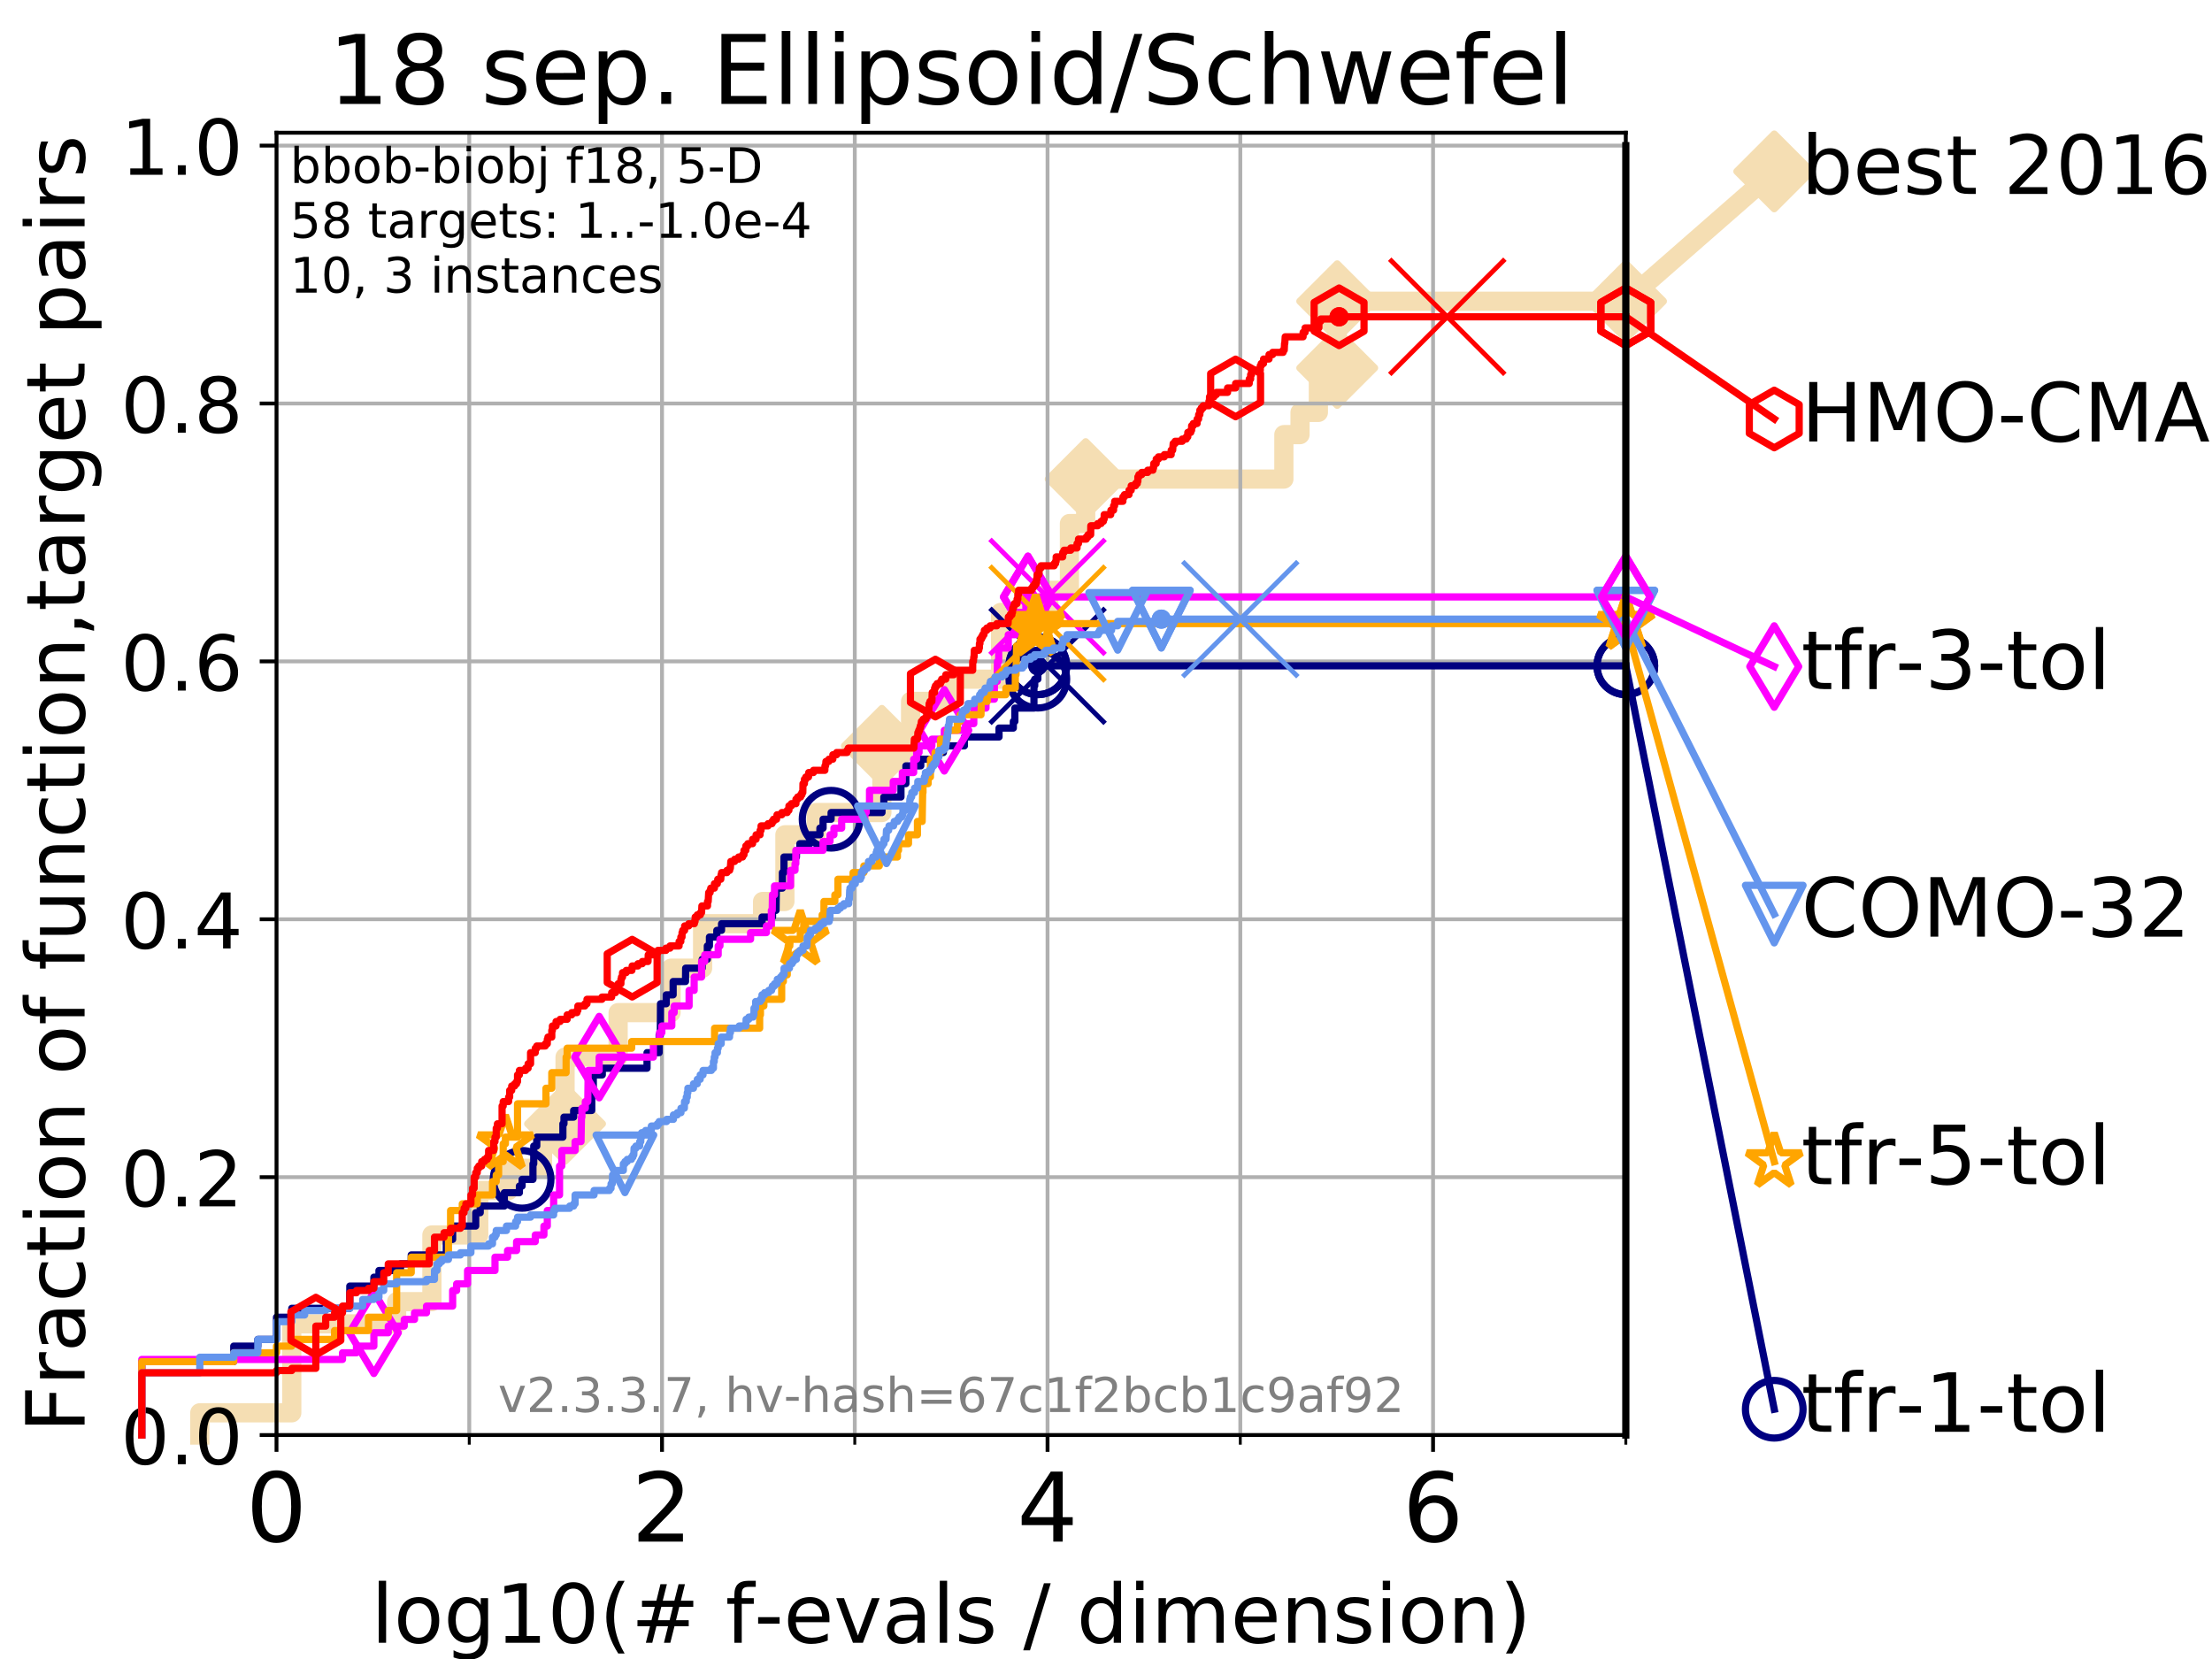 <?xml version="1.0" encoding="utf-8" standalone="no"?>
<!DOCTYPE svg PUBLIC "-//W3C//DTD SVG 1.1//EN"
  "http://www.w3.org/Graphics/SVG/1.1/DTD/svg11.dtd">
<!-- Created with matplotlib (https://matplotlib.org/) -->
<svg height="345.6pt" version="1.1" viewBox="0 0 460.8 345.6" width="460.8pt" xmlns="http://www.w3.org/2000/svg" xmlns:xlink="http://www.w3.org/1999/xlink">
 <defs>
  <style type="text/css">
*{stroke-linecap:butt;stroke-linejoin:round;}
  </style>
 </defs>
 <g id="figure_1">
  <g id="patch_1">
   <path d="M 0 345.6 
L 460.8 345.6 
L 460.8 0 
L 0 0 
z
" style="fill:#ffffff;"/>
  </g>
  <g id="axes_1">
   <g id="patch_2">
    <path d="M 57.6 298.944 
L 338.688 298.944 
L 338.688 27.648 
L 57.6 27.648 
z
" style="fill:#ffffff;"/>
   </g>
   <g id="line2d_1">
    <path d="M 41.621 298.944 
L 41.621 294.313 
L 60.78 294.313 
L 60.78 275.788 
L 82.627 275.788 
L 82.627 271.157 
L 89.973 271.157 
L 89.973 257.263 
L 99.732 257.263 
L 99.732 248.001 
L 105.952 248.001 
L 105.952 243.37 
L 113.023 243.37 
L 113.023 234.107 
L 117.71 234.107 
L 117.71 220.214 
L 128.768 220.214 
L 128.768 210.951 
L 139.794 210.951 
L 139.794 201.689 
L 146.367 201.689 
L 146.367 192.426 
L 158.858 192.426 
L 158.858 187.795 
L 163.51 187.795 
L 163.51 173.901 
L 170.042 173.901 
L 170.042 169.27 
L 183.713 169.27 
L 183.713 155.377 
L 189.691 155.377 
L 189.691 146.114 
L 198.054 146.114 
L 198.054 141.483 
L 208.433 141.483 
L 208.433 127.589 
L 218.499 127.589 
L 218.499 122.958 
L 222.782 122.958 
L 222.782 109.065 
L 226.167 109.065 
L 226.167 99.802 
L 267.454 99.802 
L 267.454 90.54 
L 270.82 90.54 
L 270.82 85.909 
L 274.642 85.909 
L 274.642 76.646 
L 278.566 76.646 
L 278.566 62.753 
L 338.688 62.753 
" style="fill:none;stroke:#f5deb3;stroke-linecap:square;stroke-width:4;"/>
   </g>
   <g id="line2d_2">
    <defs>
     <path d="M 0 7.778 
L 7.778 0 
L 0 -7.778 
L -7.778 0 
z
" id="m1f15620f9b" style="stroke:#f5deb3;stroke-linejoin:miter;stroke-width:1.5;"/>
    </defs>
    <g>
     <use style="fill:#f5deb3;stroke:#f5deb3;stroke-linejoin:miter;stroke-width:1.5;" x="117.71" xlink:href="#m1f15620f9b" y="234.107"/>
     <use style="fill:#f5deb3;stroke:#f5deb3;stroke-linejoin:miter;stroke-width:1.5;" x="183.713" xlink:href="#m1f15620f9b" y="155.377"/>
     <use style="fill:#f5deb3;stroke:#f5deb3;stroke-linejoin:miter;stroke-width:1.5;" x="226.167" xlink:href="#m1f15620f9b" y="99.802"/>
     <use style="fill:#f5deb3;stroke:#f5deb3;stroke-linejoin:miter;stroke-width:1.5;" x="278.566" xlink:href="#m1f15620f9b" y="76.646"/>
     <use style="fill:#f5deb3;stroke:#f5deb3;stroke-linejoin:miter;stroke-width:1.5;" x="278.566" xlink:href="#m1f15620f9b" y="62.753"/>
     <use style="fill:#f5deb3;stroke:#f5deb3;stroke-linejoin:miter;stroke-width:1.5;" x="338.688" xlink:href="#m1f15620f9b" y="62.753"/>
    </g>
   </g>
   <g id="line2d_3">
    <path style="fill:none;stroke:#f5deb3;stroke-linecap:square;stroke-width:4;"/>
    <g/>
   </g>
   <g id="line2d_4">
    <path d="M 338.688 62.753 
L 369.608 35.706 
" style="fill:none;stroke:#f5deb3;stroke-linecap:square;stroke-width:4;"/>
    <g>
     <use style="fill:#f5deb3;stroke:#f5deb3;stroke-linejoin:miter;stroke-width:1.5;" x="338.688" xlink:href="#m1f15620f9b" y="62.753"/>
     <use style="fill:#f5deb3;stroke:#f5deb3;stroke-linejoin:miter;stroke-width:1.5;" x="369.608" xlink:href="#m1f15620f9b" y="35.706"/>
    </g>
   </g>
   <g id="matplotlib.axis_1">
    <g id="xtick_1">
     <g id="line2d_5">
      <path clip-path="url(#p6a191b7456)" d="M 57.6 298.944 
L 57.6 27.648 
" style="fill:none;stroke:#b0b0b0;stroke-linecap:square;stroke-width:0.8;"/>
     </g>
     <g id="line2d_6">
      <defs>
       <path d="M 0 0 
L 0 3.5 
" id="m9604401e7d" style="stroke:#000000;stroke-width:0.8;"/>
      </defs>
      <g>
       <use style="stroke:#000000;stroke-width:0.8;" x="57.6" xlink:href="#m9604401e7d" y="298.944"/>
      </g>
     </g>
     <g id="text_1">
      <!-- 0 -->
      <defs>
       <path d="M 31.781 66.406 
Q 24.172 66.406 20.328 58.906 
Q 16.5 51.422 16.5 36.375 
Q 16.5 21.391 20.328 13.891 
Q 24.172 6.391 31.781 6.391 
Q 39.453 6.391 43.281 13.891 
Q 47.125 21.391 47.125 36.375 
Q 47.125 51.422 43.281 58.906 
Q 39.453 66.406 31.781 66.406 
z
M 31.781 74.219 
Q 44.047 74.219 50.516 64.516 
Q 56.984 54.828 56.984 36.375 
Q 56.984 17.969 50.516 8.266 
Q 44.047 -1.422 31.781 -1.422 
Q 19.531 -1.422 13.062 8.266 
Q 6.594 17.969 6.594 36.375 
Q 6.594 54.828 13.062 64.516 
Q 19.531 74.219 31.781 74.219 
z
" id="DejaVuSans-48"/>
      </defs>
      <g transform="translate(51.237 321.141)scale(0.2 -0.2)">
       <use xlink:href="#DejaVuSans-48"/>
      </g>
     </g>
    </g>
    <g id="xtick_2">
     <g id="line2d_7">
      <path clip-path="url(#p6a191b7456)" d="M 137.911 298.944 
L 137.911 27.648 
" style="fill:none;stroke:#b0b0b0;stroke-linecap:square;stroke-width:0.8;"/>
     </g>
     <g id="line2d_8">
      <g>
       <use style="stroke:#000000;stroke-width:0.8;" x="137.911" xlink:href="#m9604401e7d" y="298.944"/>
      </g>
     </g>
     <g id="text_2">
      <!-- 2 -->
      <defs>
       <path d="M 19.188 8.297 
L 53.609 8.297 
L 53.609 0 
L 7.328 0 
L 7.328 8.297 
Q 12.938 14.109 22.625 23.891 
Q 32.328 33.688 34.812 36.531 
Q 39.547 41.844 41.422 45.531 
Q 43.312 49.219 43.312 52.781 
Q 43.312 58.594 39.234 62.25 
Q 35.156 65.922 28.609 65.922 
Q 23.969 65.922 18.812 64.312 
Q 13.672 62.703 7.812 59.422 
L 7.812 69.391 
Q 13.766 71.781 18.938 73 
Q 24.125 74.219 28.422 74.219 
Q 39.75 74.219 46.484 68.547 
Q 53.219 62.891 53.219 53.422 
Q 53.219 48.922 51.531 44.891 
Q 49.859 40.875 45.406 35.406 
Q 44.188 33.984 37.641 27.219 
Q 31.109 20.453 19.188 8.297 
z
" id="DejaVuSans-50"/>
      </defs>
      <g transform="translate(131.548 321.141)scale(0.2 -0.2)">
       <use xlink:href="#DejaVuSans-50"/>
      </g>
     </g>
    </g>
    <g id="xtick_3">
     <g id="line2d_9">
      <path clip-path="url(#p6a191b7456)" d="M 218.222 298.944 
L 218.222 27.648 
" style="fill:none;stroke:#b0b0b0;stroke-linecap:square;stroke-width:0.8;"/>
     </g>
     <g id="line2d_10">
      <g>
       <use style="stroke:#000000;stroke-width:0.8;" x="218.222" xlink:href="#m9604401e7d" y="298.944"/>
      </g>
     </g>
     <g id="text_3">
      <!-- 4 -->
      <defs>
       <path d="M 37.797 64.312 
L 12.891 25.391 
L 37.797 25.391 
z
M 35.203 72.906 
L 47.609 72.906 
L 47.609 25.391 
L 58.016 25.391 
L 58.016 17.188 
L 47.609 17.188 
L 47.609 0 
L 37.797 0 
L 37.797 17.188 
L 4.891 17.188 
L 4.891 26.703 
z
" id="DejaVuSans-52"/>
      </defs>
      <g transform="translate(211.859 321.141)scale(0.2 -0.2)">
       <use xlink:href="#DejaVuSans-52"/>
      </g>
     </g>
    </g>
    <g id="xtick_4">
     <g id="line2d_11">
      <path clip-path="url(#p6a191b7456)" d="M 298.533 298.944 
L 298.533 27.648 
" style="fill:none;stroke:#b0b0b0;stroke-linecap:square;stroke-width:0.8;"/>
     </g>
     <g id="line2d_12">
      <g>
       <use style="stroke:#000000;stroke-width:0.8;" x="298.533" xlink:href="#m9604401e7d" y="298.944"/>
      </g>
     </g>
     <g id="text_4">
      <!-- 6 -->
      <defs>
       <path d="M 33.016 40.375 
Q 26.375 40.375 22.484 35.828 
Q 18.609 31.297 18.609 23.391 
Q 18.609 15.531 22.484 10.953 
Q 26.375 6.391 33.016 6.391 
Q 39.656 6.391 43.531 10.953 
Q 47.406 15.531 47.406 23.391 
Q 47.406 31.297 43.531 35.828 
Q 39.656 40.375 33.016 40.375 
z
M 52.594 71.297 
L 52.594 62.312 
Q 48.875 64.062 45.094 64.984 
Q 41.312 65.922 37.594 65.922 
Q 27.828 65.922 22.672 59.328 
Q 17.531 52.734 16.797 39.406 
Q 19.672 43.656 24.016 45.922 
Q 28.375 48.188 33.594 48.188 
Q 44.578 48.188 50.953 41.516 
Q 57.328 34.859 57.328 23.391 
Q 57.328 12.156 50.688 5.359 
Q 44.047 -1.422 33.016 -1.422 
Q 20.359 -1.422 13.672 8.266 
Q 6.984 17.969 6.984 36.375 
Q 6.984 53.656 15.188 63.938 
Q 23.391 74.219 37.203 74.219 
Q 40.922 74.219 44.703 73.484 
Q 48.484 72.75 52.594 71.297 
z
" id="DejaVuSans-54"/>
      </defs>
      <g transform="translate(292.17 321.141)scale(0.2 -0.2)">
       <use xlink:href="#DejaVuSans-54"/>
      </g>
     </g>
    </g>
    <g id="xtick_5">
     <g id="line2d_13">
      <path clip-path="url(#p6a191b7456)" d="M 97.755 298.944 
L 97.755 27.648 
" style="fill:none;stroke:#b0b0b0;stroke-linecap:square;stroke-width:0.8;"/>
     </g>
     <g id="line2d_14">
      <defs>
       <path d="M 0 0 
L 0 2 
" id="m3b3b685302" style="stroke:#000000;stroke-width:0.6;"/>
      </defs>
      <g>
       <use style="stroke:#000000;stroke-width:0.6;" x="97.755" xlink:href="#m3b3b685302" y="298.944"/>
      </g>
     </g>
    </g>
    <g id="xtick_6">
     <g id="line2d_15">
      <path clip-path="url(#p6a191b7456)" d="M 178.066 298.944 
L 178.066 27.648 
" style="fill:none;stroke:#b0b0b0;stroke-linecap:square;stroke-width:0.8;"/>
     </g>
     <g id="line2d_16">
      <g>
       <use style="stroke:#000000;stroke-width:0.6;" x="178.066" xlink:href="#m3b3b685302" y="298.944"/>
      </g>
     </g>
    </g>
    <g id="xtick_7">
     <g id="line2d_17">
      <path clip-path="url(#p6a191b7456)" d="M 258.377 298.944 
L 258.377 27.648 
" style="fill:none;stroke:#b0b0b0;stroke-linecap:square;stroke-width:0.8;"/>
     </g>
     <g id="line2d_18">
      <g>
       <use style="stroke:#000000;stroke-width:0.6;" x="258.377" xlink:href="#m3b3b685302" y="298.944"/>
      </g>
     </g>
    </g>
    <g id="xtick_8">
     <g id="line2d_19">
      <path clip-path="url(#p6a191b7456)" d="M 338.688 298.944 
L 338.688 27.648 
" style="fill:none;stroke:#b0b0b0;stroke-linecap:square;stroke-width:0.8;"/>
     </g>
     <g id="line2d_20">
      <g>
       <use style="stroke:#000000;stroke-width:0.6;" x="338.688" xlink:href="#m3b3b685302" y="298.944"/>
      </g>
     </g>
    </g>
    <g id="text_5">
     <!-- log10(# f-evals / dimension) -->
     <defs>
      <path d="M 9.422 75.984 
L 18.406 75.984 
L 18.406 0 
L 9.422 0 
z
" id="DejaVuSans-108"/>
      <path d="M 30.609 48.391 
Q 23.391 48.391 19.188 42.75 
Q 14.984 37.109 14.984 27.297 
Q 14.984 17.484 19.156 11.844 
Q 23.344 6.203 30.609 6.203 
Q 37.797 6.203 41.984 11.859 
Q 46.188 17.531 46.188 27.297 
Q 46.188 37.016 41.984 42.703 
Q 37.797 48.391 30.609 48.391 
z
M 30.609 56 
Q 42.328 56 49.016 48.375 
Q 55.719 40.766 55.719 27.297 
Q 55.719 13.875 49.016 6.219 
Q 42.328 -1.422 30.609 -1.422 
Q 18.844 -1.422 12.172 6.219 
Q 5.516 13.875 5.516 27.297 
Q 5.516 40.766 12.172 48.375 
Q 18.844 56 30.609 56 
z
" id="DejaVuSans-111"/>
      <path d="M 45.406 27.984 
Q 45.406 37.75 41.375 43.109 
Q 37.359 48.484 30.078 48.484 
Q 22.859 48.484 18.828 43.109 
Q 14.797 37.75 14.797 27.984 
Q 14.797 18.266 18.828 12.891 
Q 22.859 7.516 30.078 7.516 
Q 37.359 7.516 41.375 12.891 
Q 45.406 18.266 45.406 27.984 
z
M 54.391 6.781 
Q 54.391 -7.172 48.188 -13.984 
Q 42 -20.797 29.203 -20.797 
Q 24.469 -20.797 20.266 -20.094 
Q 16.062 -19.391 12.109 -17.922 
L 12.109 -9.188 
Q 16.062 -11.328 19.922 -12.344 
Q 23.781 -13.375 27.781 -13.375 
Q 36.625 -13.375 41.016 -8.766 
Q 45.406 -4.156 45.406 5.172 
L 45.406 9.625 
Q 42.625 4.781 38.281 2.391 
Q 33.938 0 27.875 0 
Q 17.828 0 11.672 7.656 
Q 5.516 15.328 5.516 27.984 
Q 5.516 40.672 11.672 48.328 
Q 17.828 56 27.875 56 
Q 33.938 56 38.281 53.609 
Q 42.625 51.219 45.406 46.391 
L 45.406 54.688 
L 54.391 54.688 
z
" id="DejaVuSans-103"/>
      <path d="M 12.406 8.297 
L 28.516 8.297 
L 28.516 63.922 
L 10.984 60.406 
L 10.984 69.391 
L 28.422 72.906 
L 38.281 72.906 
L 38.281 8.297 
L 54.391 8.297 
L 54.391 0 
L 12.406 0 
z
" id="DejaVuSans-49"/>
      <path d="M 31 75.875 
Q 24.469 64.656 21.281 53.656 
Q 18.109 42.672 18.109 31.391 
Q 18.109 20.125 21.312 9.062 
Q 24.516 -2 31 -13.188 
L 23.188 -13.188 
Q 15.875 -1.703 12.234 9.375 
Q 8.594 20.453 8.594 31.391 
Q 8.594 42.281 12.203 53.312 
Q 15.828 64.359 23.188 75.875 
z
" id="DejaVuSans-40"/>
      <path d="M 51.125 44 
L 36.922 44 
L 32.812 27.688 
L 47.125 27.688 
z
M 43.797 71.781 
L 38.719 51.516 
L 52.984 51.516 
L 58.109 71.781 
L 65.922 71.781 
L 60.891 51.516 
L 76.125 51.516 
L 76.125 44 
L 58.984 44 
L 54.984 27.688 
L 70.516 27.688 
L 70.516 20.219 
L 53.078 20.219 
L 48 0 
L 40.188 0 
L 45.219 20.219 
L 30.906 20.219 
L 25.875 0 
L 18.016 0 
L 23.094 20.219 
L 7.719 20.219 
L 7.719 27.688 
L 24.906 27.688 
L 29 44 
L 13.281 44 
L 13.281 51.516 
L 30.906 51.516 
L 35.891 71.781 
z
" id="DejaVuSans-35"/>
      <path id="DejaVuSans-32"/>
      <path d="M 37.109 75.984 
L 37.109 68.5 
L 28.516 68.5 
Q 23.688 68.5 21.797 66.547 
Q 19.922 64.594 19.922 59.516 
L 19.922 54.688 
L 34.719 54.688 
L 34.719 47.703 
L 19.922 47.703 
L 19.922 0 
L 10.891 0 
L 10.891 47.703 
L 2.297 47.703 
L 2.297 54.688 
L 10.891 54.688 
L 10.891 58.5 
Q 10.891 67.625 15.141 71.797 
Q 19.391 75.984 28.609 75.984 
z
" id="DejaVuSans-102"/>
      <path d="M 4.891 31.391 
L 31.203 31.391 
L 31.203 23.391 
L 4.891 23.391 
z
" id="DejaVuSans-45"/>
      <path d="M 56.203 29.594 
L 56.203 25.203 
L 14.891 25.203 
Q 15.484 15.922 20.484 11.062 
Q 25.484 6.203 34.422 6.203 
Q 39.594 6.203 44.453 7.469 
Q 49.312 8.734 54.109 11.281 
L 54.109 2.781 
Q 49.266 0.734 44.188 -0.344 
Q 39.109 -1.422 33.891 -1.422 
Q 20.797 -1.422 13.156 6.188 
Q 5.516 13.812 5.516 26.812 
Q 5.516 40.234 12.766 48.109 
Q 20.016 56 32.328 56 
Q 43.359 56 49.781 48.891 
Q 56.203 41.797 56.203 29.594 
z
M 47.219 32.234 
Q 47.125 39.594 43.094 43.984 
Q 39.062 48.391 32.422 48.391 
Q 24.906 48.391 20.391 44.141 
Q 15.875 39.891 15.188 32.172 
z
" id="DejaVuSans-101"/>
      <path d="M 2.984 54.688 
L 12.5 54.688 
L 29.594 8.797 
L 46.688 54.688 
L 56.203 54.688 
L 35.688 0 
L 23.484 0 
z
" id="DejaVuSans-118"/>
      <path d="M 34.281 27.484 
Q 23.391 27.484 19.188 25 
Q 14.984 22.516 14.984 16.5 
Q 14.984 11.719 18.141 8.906 
Q 21.297 6.109 26.703 6.109 
Q 34.188 6.109 38.703 11.406 
Q 43.219 16.703 43.219 25.484 
L 43.219 27.484 
z
M 52.203 31.203 
L 52.203 0 
L 43.219 0 
L 43.219 8.297 
Q 40.141 3.328 35.547 0.953 
Q 30.953 -1.422 24.312 -1.422 
Q 15.922 -1.422 10.953 3.297 
Q 6 8.016 6 15.922 
Q 6 25.141 12.172 29.828 
Q 18.359 34.516 30.609 34.516 
L 43.219 34.516 
L 43.219 35.406 
Q 43.219 41.609 39.141 45 
Q 35.062 48.391 27.688 48.391 
Q 23 48.391 18.547 47.266 
Q 14.109 46.141 10.016 43.891 
L 10.016 52.203 
Q 14.938 54.109 19.578 55.047 
Q 24.219 56 28.609 56 
Q 40.484 56 46.344 49.844 
Q 52.203 43.703 52.203 31.203 
z
" id="DejaVuSans-97"/>
      <path d="M 44.281 53.078 
L 44.281 44.578 
Q 40.484 46.531 36.375 47.5 
Q 32.281 48.484 27.875 48.484 
Q 21.188 48.484 17.844 46.438 
Q 14.5 44.391 14.5 40.281 
Q 14.5 37.156 16.891 35.375 
Q 19.281 33.594 26.516 31.984 
L 29.594 31.297 
Q 39.156 29.25 43.188 25.516 
Q 47.219 21.781 47.219 15.094 
Q 47.219 7.469 41.188 3.016 
Q 35.156 -1.422 24.609 -1.422 
Q 20.219 -1.422 15.453 -0.562 
Q 10.688 0.297 5.422 2 
L 5.422 11.281 
Q 10.406 8.688 15.234 7.391 
Q 20.062 6.109 24.812 6.109 
Q 31.156 6.109 34.562 8.281 
Q 37.984 10.453 37.984 14.406 
Q 37.984 18.062 35.516 20.016 
Q 33.062 21.969 24.703 23.781 
L 21.578 24.516 
Q 13.234 26.266 9.516 29.906 
Q 5.812 33.547 5.812 39.891 
Q 5.812 47.609 11.281 51.797 
Q 16.75 56 26.812 56 
Q 31.781 56 36.172 55.266 
Q 40.578 54.547 44.281 53.078 
z
" id="DejaVuSans-115"/>
      <path d="M 25.391 72.906 
L 33.688 72.906 
L 8.297 -9.281 
L 0 -9.281 
z
" id="DejaVuSans-47"/>
      <path d="M 45.406 46.391 
L 45.406 75.984 
L 54.391 75.984 
L 54.391 0 
L 45.406 0 
L 45.406 8.203 
Q 42.578 3.328 38.25 0.953 
Q 33.938 -1.422 27.875 -1.422 
Q 17.969 -1.422 11.734 6.484 
Q 5.516 14.406 5.516 27.297 
Q 5.516 40.188 11.734 48.094 
Q 17.969 56 27.875 56 
Q 33.938 56 38.25 53.625 
Q 42.578 51.266 45.406 46.391 
z
M 14.797 27.297 
Q 14.797 17.391 18.875 11.75 
Q 22.953 6.109 30.078 6.109 
Q 37.203 6.109 41.297 11.75 
Q 45.406 17.391 45.406 27.297 
Q 45.406 37.203 41.297 42.844 
Q 37.203 48.484 30.078 48.484 
Q 22.953 48.484 18.875 42.844 
Q 14.797 37.203 14.797 27.297 
z
" id="DejaVuSans-100"/>
      <path d="M 9.422 54.688 
L 18.406 54.688 
L 18.406 0 
L 9.422 0 
z
M 9.422 75.984 
L 18.406 75.984 
L 18.406 64.594 
L 9.422 64.594 
z
" id="DejaVuSans-105"/>
      <path d="M 52 44.188 
Q 55.375 50.25 60.062 53.125 
Q 64.75 56 71.094 56 
Q 79.641 56 84.281 50.016 
Q 88.922 44.047 88.922 33.016 
L 88.922 0 
L 79.891 0 
L 79.891 32.719 
Q 79.891 40.578 77.094 44.375 
Q 74.312 48.188 68.609 48.188 
Q 61.625 48.188 57.562 43.547 
Q 53.516 38.922 53.516 30.906 
L 53.516 0 
L 44.484 0 
L 44.484 32.719 
Q 44.484 40.625 41.703 44.406 
Q 38.922 48.188 33.109 48.188 
Q 26.219 48.188 22.156 43.531 
Q 18.109 38.875 18.109 30.906 
L 18.109 0 
L 9.078 0 
L 9.078 54.688 
L 18.109 54.688 
L 18.109 46.188 
Q 21.188 51.219 25.484 53.609 
Q 29.781 56 35.688 56 
Q 41.656 56 45.828 52.969 
Q 50 49.953 52 44.188 
z
" id="DejaVuSans-109"/>
      <path d="M 54.891 33.016 
L 54.891 0 
L 45.906 0 
L 45.906 32.719 
Q 45.906 40.484 42.875 44.328 
Q 39.844 48.188 33.797 48.188 
Q 26.516 48.188 22.312 43.547 
Q 18.109 38.922 18.109 30.906 
L 18.109 0 
L 9.078 0 
L 9.078 54.688 
L 18.109 54.688 
L 18.109 46.188 
Q 21.344 51.125 25.703 53.562 
Q 30.078 56 35.797 56 
Q 45.219 56 50.047 50.172 
Q 54.891 44.344 54.891 33.016 
z
" id="DejaVuSans-110"/>
      <path d="M 8.016 75.875 
L 15.828 75.875 
Q 23.141 64.359 26.781 53.312 
Q 30.422 42.281 30.422 31.391 
Q 30.422 20.453 26.781 9.375 
Q 23.141 -1.703 15.828 -13.188 
L 8.016 -13.188 
Q 14.5 -2 17.703 9.062 
Q 20.906 20.125 20.906 31.391 
Q 20.906 42.672 17.703 53.656 
Q 14.5 64.656 8.016 75.875 
z
" id="DejaVuSans-41"/>
     </defs>
     <g transform="translate(77.303 342.218)scale(0.17 -0.17)">
      <use xlink:href="#DejaVuSans-108"/>
      <use x="27.783" xlink:href="#DejaVuSans-111"/>
      <use x="88.965" xlink:href="#DejaVuSans-103"/>
      <use x="152.441" xlink:href="#DejaVuSans-49"/>
      <use x="216.064" xlink:href="#DejaVuSans-48"/>
      <use x="279.688" xlink:href="#DejaVuSans-40"/>
      <use x="318.701" xlink:href="#DejaVuSans-35"/>
      <use x="402.49" xlink:href="#DejaVuSans-32"/>
      <use x="434.277" xlink:href="#DejaVuSans-102"/>
      <use x="469.404" xlink:href="#DejaVuSans-45"/>
      <use x="505.488" xlink:href="#DejaVuSans-101"/>
      <use x="567.012" xlink:href="#DejaVuSans-118"/>
      <use x="626.191" xlink:href="#DejaVuSans-97"/>
      <use x="687.471" xlink:href="#DejaVuSans-108"/>
      <use x="715.254" xlink:href="#DejaVuSans-115"/>
      <use x="767.354" xlink:href="#DejaVuSans-32"/>
      <use x="799.141" xlink:href="#DejaVuSans-47"/>
      <use x="832.832" xlink:href="#DejaVuSans-32"/>
      <use x="864.619" xlink:href="#DejaVuSans-100"/>
      <use x="928.096" xlink:href="#DejaVuSans-105"/>
      <use x="955.879" xlink:href="#DejaVuSans-109"/>
      <use x="1053.291" xlink:href="#DejaVuSans-101"/>
      <use x="1114.814" xlink:href="#DejaVuSans-110"/>
      <use x="1178.193" xlink:href="#DejaVuSans-115"/>
      <use x="1230.293" xlink:href="#DejaVuSans-105"/>
      <use x="1258.076" xlink:href="#DejaVuSans-111"/>
      <use x="1319.258" xlink:href="#DejaVuSans-110"/>
      <use x="1382.637" xlink:href="#DejaVuSans-41"/>
     </g>
    </g>
   </g>
   <g id="matplotlib.axis_2">
    <g id="ytick_1">
     <g id="line2d_21">
      <path clip-path="url(#p6a191b7456)" d="M 57.6 298.944 
L 338.688 298.944 
" style="fill:none;stroke:#b0b0b0;stroke-linecap:square;stroke-width:0.8;"/>
     </g>
     <g id="line2d_22">
      <defs>
       <path d="M 0 0 
L -3.5 0 
" id="m1a73f7e782" style="stroke:#000000;stroke-width:0.8;"/>
      </defs>
      <g>
       <use style="stroke:#000000;stroke-width:0.8;" x="57.6" xlink:href="#m1a73f7e782" y="298.944"/>
      </g>
     </g>
     <g id="text_6">
      <!-- 0.0 -->
      <defs>
       <path d="M 10.688 12.406 
L 21 12.406 
L 21 0 
L 10.688 0 
z
" id="DejaVuSans-46"/>
      </defs>
      <g transform="translate(25.155 305.023)scale(0.16 -0.16)">
       <use xlink:href="#DejaVuSans-48"/>
       <use x="63.623" xlink:href="#DejaVuSans-46"/>
       <use x="95.41" xlink:href="#DejaVuSans-48"/>
      </g>
     </g>
    </g>
    <g id="ytick_2">
     <g id="line2d_23">
      <path clip-path="url(#p6a191b7456)" d="M 57.6 245.222 
L 338.688 245.222 
" style="fill:none;stroke:#b0b0b0;stroke-linecap:square;stroke-width:0.8;"/>
     </g>
     <g id="line2d_24">
      <g>
       <use style="stroke:#000000;stroke-width:0.8;" x="57.6" xlink:href="#m1a73f7e782" y="245.222"/>
      </g>
     </g>
     <g id="text_7">
      <!-- 0.2 -->
      <g transform="translate(25.155 251.301)scale(0.16 -0.16)">
       <use xlink:href="#DejaVuSans-48"/>
       <use x="63.623" xlink:href="#DejaVuSans-46"/>
       <use x="95.41" xlink:href="#DejaVuSans-50"/>
      </g>
     </g>
    </g>
    <g id="ytick_3">
     <g id="line2d_25">
      <path clip-path="url(#p6a191b7456)" d="M 57.6 191.5 
L 338.688 191.5 
" style="fill:none;stroke:#b0b0b0;stroke-linecap:square;stroke-width:0.8;"/>
     </g>
     <g id="line2d_26">
      <g>
       <use style="stroke:#000000;stroke-width:0.8;" x="57.6" xlink:href="#m1a73f7e782" y="191.5"/>
      </g>
     </g>
     <g id="text_8">
      <!-- 0.4 -->
      <g transform="translate(25.155 197.579)scale(0.16 -0.16)">
       <use xlink:href="#DejaVuSans-48"/>
       <use x="63.623" xlink:href="#DejaVuSans-46"/>
       <use x="95.41" xlink:href="#DejaVuSans-52"/>
      </g>
     </g>
    </g>
    <g id="ytick_4">
     <g id="line2d_27">
      <path clip-path="url(#p6a191b7456)" d="M 57.6 137.778 
L 338.688 137.778 
" style="fill:none;stroke:#b0b0b0;stroke-linecap:square;stroke-width:0.8;"/>
     </g>
     <g id="line2d_28">
      <g>
       <use style="stroke:#000000;stroke-width:0.8;" x="57.6" xlink:href="#m1a73f7e782" y="137.778"/>
      </g>
     </g>
     <g id="text_9">
      <!-- 0.6 -->
      <g transform="translate(25.155 143.857)scale(0.16 -0.16)">
       <use xlink:href="#DejaVuSans-48"/>
       <use x="63.623" xlink:href="#DejaVuSans-46"/>
       <use x="95.41" xlink:href="#DejaVuSans-54"/>
      </g>
     </g>
    </g>
    <g id="ytick_5">
     <g id="line2d_29">
      <path clip-path="url(#p6a191b7456)" d="M 57.6 84.056 
L 338.688 84.056 
" style="fill:none;stroke:#b0b0b0;stroke-linecap:square;stroke-width:0.8;"/>
     </g>
     <g id="line2d_30">
      <g>
       <use style="stroke:#000000;stroke-width:0.8;" x="57.6" xlink:href="#m1a73f7e782" y="84.056"/>
      </g>
     </g>
     <g id="text_10">
      <!-- 0.8 -->
      <defs>
       <path d="M 31.781 34.625 
Q 24.75 34.625 20.719 30.859 
Q 16.703 27.094 16.703 20.516 
Q 16.703 13.922 20.719 10.156 
Q 24.75 6.391 31.781 6.391 
Q 38.812 6.391 42.859 10.172 
Q 46.922 13.969 46.922 20.516 
Q 46.922 27.094 42.891 30.859 
Q 38.875 34.625 31.781 34.625 
z
M 21.922 38.812 
Q 15.578 40.375 12.031 44.719 
Q 8.5 49.078 8.5 55.328 
Q 8.5 64.062 14.719 69.141 
Q 20.953 74.219 31.781 74.219 
Q 42.672 74.219 48.875 69.141 
Q 55.078 64.062 55.078 55.328 
Q 55.078 49.078 51.531 44.719 
Q 48 40.375 41.703 38.812 
Q 48.828 37.156 52.797 32.312 
Q 56.781 27.484 56.781 20.516 
Q 56.781 9.906 50.312 4.234 
Q 43.844 -1.422 31.781 -1.422 
Q 19.734 -1.422 13.25 4.234 
Q 6.781 9.906 6.781 20.516 
Q 6.781 27.484 10.781 32.312 
Q 14.797 37.156 21.922 38.812 
z
M 18.312 54.391 
Q 18.312 48.734 21.844 45.562 
Q 25.391 42.391 31.781 42.391 
Q 38.141 42.391 41.719 45.562 
Q 45.312 48.734 45.312 54.391 
Q 45.312 60.062 41.719 63.234 
Q 38.141 66.406 31.781 66.406 
Q 25.391 66.406 21.844 63.234 
Q 18.312 60.062 18.312 54.391 
z
" id="DejaVuSans-56"/>
      </defs>
      <g transform="translate(25.155 90.135)scale(0.16 -0.16)">
       <use xlink:href="#DejaVuSans-48"/>
       <use x="63.623" xlink:href="#DejaVuSans-46"/>
       <use x="95.41" xlink:href="#DejaVuSans-56"/>
      </g>
     </g>
    </g>
    <g id="ytick_6">
     <g id="line2d_31">
      <path clip-path="url(#p6a191b7456)" d="M 57.6 30.334 
L 338.688 30.334 
" style="fill:none;stroke:#b0b0b0;stroke-linecap:square;stroke-width:0.8;"/>
     </g>
     <g id="line2d_32">
      <g>
       <use style="stroke:#000000;stroke-width:0.8;" x="57.6" xlink:href="#m1a73f7e782" y="30.334"/>
      </g>
     </g>
     <g id="text_11">
      <!-- 1.0 -->
      <g transform="translate(25.155 36.413)scale(0.16 -0.16)">
       <use xlink:href="#DejaVuSans-49"/>
       <use x="63.623" xlink:href="#DejaVuSans-46"/>
       <use x="95.41" xlink:href="#DejaVuSans-48"/>
      </g>
     </g>
    </g>
    <g id="text_12">
     <!-- Fraction of function,target pairs -->
     <defs>
      <path d="M 9.812 72.906 
L 51.703 72.906 
L 51.703 64.594 
L 19.672 64.594 
L 19.672 43.109 
L 48.578 43.109 
L 48.578 34.812 
L 19.672 34.812 
L 19.672 0 
L 9.812 0 
z
" id="DejaVuSans-70"/>
      <path d="M 41.109 46.297 
Q 39.594 47.172 37.812 47.578 
Q 36.031 48 33.891 48 
Q 26.266 48 22.188 43.047 
Q 18.109 38.094 18.109 28.812 
L 18.109 0 
L 9.078 0 
L 9.078 54.688 
L 18.109 54.688 
L 18.109 46.188 
Q 20.953 51.172 25.484 53.578 
Q 30.031 56 36.531 56 
Q 37.453 56 38.578 55.875 
Q 39.703 55.766 41.062 55.516 
z
" id="DejaVuSans-114"/>
      <path d="M 48.781 52.594 
L 48.781 44.188 
Q 44.969 46.297 41.141 47.344 
Q 37.312 48.391 33.406 48.391 
Q 24.656 48.391 19.812 42.844 
Q 14.984 37.312 14.984 27.297 
Q 14.984 17.281 19.812 11.734 
Q 24.656 6.203 33.406 6.203 
Q 37.312 6.203 41.141 7.25 
Q 44.969 8.297 48.781 10.406 
L 48.781 2.094 
Q 45.016 0.344 40.984 -0.531 
Q 36.969 -1.422 32.422 -1.422 
Q 20.062 -1.422 12.781 6.344 
Q 5.516 14.109 5.516 27.297 
Q 5.516 40.672 12.859 48.328 
Q 20.219 56 33.016 56 
Q 37.156 56 41.109 55.141 
Q 45.062 54.297 48.781 52.594 
z
" id="DejaVuSans-99"/>
      <path d="M 18.312 70.219 
L 18.312 54.688 
L 36.812 54.688 
L 36.812 47.703 
L 18.312 47.703 
L 18.312 18.016 
Q 18.312 11.328 20.141 9.422 
Q 21.969 7.516 27.594 7.516 
L 36.812 7.516 
L 36.812 0 
L 27.594 0 
Q 17.188 0 13.234 3.875 
Q 9.281 7.766 9.281 18.016 
L 9.281 47.703 
L 2.688 47.703 
L 2.688 54.688 
L 9.281 54.688 
L 9.281 70.219 
z
" id="DejaVuSans-116"/>
      <path d="M 8.5 21.578 
L 8.5 54.688 
L 17.484 54.688 
L 17.484 21.922 
Q 17.484 14.156 20.5 10.266 
Q 23.531 6.391 29.594 6.391 
Q 36.859 6.391 41.078 11.031 
Q 45.312 15.672 45.312 23.688 
L 45.312 54.688 
L 54.297 54.688 
L 54.297 0 
L 45.312 0 
L 45.312 8.406 
Q 42.047 3.422 37.719 1 
Q 33.406 -1.422 27.688 -1.422 
Q 18.266 -1.422 13.375 4.438 
Q 8.5 10.297 8.5 21.578 
z
M 31.109 56 
z
" id="DejaVuSans-117"/>
      <path d="M 11.719 12.406 
L 22.016 12.406 
L 22.016 4 
L 14.016 -11.625 
L 7.719 -11.625 
L 11.719 4 
z
" id="DejaVuSans-44"/>
      <path d="M 18.109 8.203 
L 18.109 -20.797 
L 9.078 -20.797 
L 9.078 54.688 
L 18.109 54.688 
L 18.109 46.391 
Q 20.953 51.266 25.266 53.625 
Q 29.594 56 35.594 56 
Q 45.562 56 51.781 48.094 
Q 58.016 40.188 58.016 27.297 
Q 58.016 14.406 51.781 6.484 
Q 45.562 -1.422 35.594 -1.422 
Q 29.594 -1.422 25.266 0.953 
Q 20.953 3.328 18.109 8.203 
z
M 48.688 27.297 
Q 48.688 37.203 44.609 42.844 
Q 40.531 48.484 33.406 48.484 
Q 26.266 48.484 22.188 42.844 
Q 18.109 37.203 18.109 27.297 
Q 18.109 17.391 22.188 11.75 
Q 26.266 6.109 33.406 6.109 
Q 40.531 6.109 44.609 11.75 
Q 48.688 17.391 48.688 27.297 
z
" id="DejaVuSans-112"/>
     </defs>
     <g transform="translate(17.62 298.435)rotate(-90)scale(0.17 -0.17)">
      <use xlink:href="#DejaVuSans-70"/>
      <use x="57.41" xlink:href="#DejaVuSans-114"/>
      <use x="98.523" xlink:href="#DejaVuSans-97"/>
      <use x="159.803" xlink:href="#DejaVuSans-99"/>
      <use x="214.783" xlink:href="#DejaVuSans-116"/>
      <use x="253.992" xlink:href="#DejaVuSans-105"/>
      <use x="281.775" xlink:href="#DejaVuSans-111"/>
      <use x="342.957" xlink:href="#DejaVuSans-110"/>
      <use x="406.336" xlink:href="#DejaVuSans-32"/>
      <use x="438.123" xlink:href="#DejaVuSans-111"/>
      <use x="499.305" xlink:href="#DejaVuSans-102"/>
      <use x="534.51" xlink:href="#DejaVuSans-32"/>
      <use x="566.297" xlink:href="#DejaVuSans-102"/>
      <use x="601.502" xlink:href="#DejaVuSans-117"/>
      <use x="664.881" xlink:href="#DejaVuSans-110"/>
      <use x="728.26" xlink:href="#DejaVuSans-99"/>
      <use x="783.24" xlink:href="#DejaVuSans-116"/>
      <use x="822.449" xlink:href="#DejaVuSans-105"/>
      <use x="850.232" xlink:href="#DejaVuSans-111"/>
      <use x="911.414" xlink:href="#DejaVuSans-110"/>
      <use x="974.793" xlink:href="#DejaVuSans-44"/>
      <use x="1006.58" xlink:href="#DejaVuSans-116"/>
      <use x="1045.789" xlink:href="#DejaVuSans-97"/>
      <use x="1107.068" xlink:href="#DejaVuSans-114"/>
      <use x="1148.166" xlink:href="#DejaVuSans-103"/>
      <use x="1211.643" xlink:href="#DejaVuSans-101"/>
      <use x="1273.166" xlink:href="#DejaVuSans-116"/>
      <use x="1312.375" xlink:href="#DejaVuSans-32"/>
      <use x="1344.162" xlink:href="#DejaVuSans-112"/>
      <use x="1407.639" xlink:href="#DejaVuSans-97"/>
      <use x="1468.918" xlink:href="#DejaVuSans-105"/>
      <use x="1496.701" xlink:href="#DejaVuSans-114"/>
      <use x="1537.814" xlink:href="#DejaVuSans-115"/>
     </g>
    </g>
   </g>
   <g id="line2d_33">
    <defs>
     <path d="M 0 1.5 
C 0.398 1.5 0.779 1.342 1.061 1.061 
C 1.342 0.779 1.5 0.398 1.5 0 
C 1.5 -0.398 1.342 -0.779 1.061 -1.061 
C 0.779 -1.342 0.398 -1.5 0 -1.5 
C -0.398 -1.5 -0.779 -1.342 -1.061 -1.061 
C -1.342 -0.779 -1.5 -0.398 -1.5 0 
C -1.5 0.398 -1.342 0.779 -1.061 1.061 
C -0.779 1.342 -0.398 1.5 0 1.5 
z
" id="md940a3ff25" style="stroke:#f5deb3;"/>
    </defs>
    <g>
     <use style="fill:#f5deb3;stroke:#f5deb3;" x="278.566" xlink:href="#md940a3ff25" y="62.753"/>
     <use style="fill:#f5deb3;stroke:#f5deb3;" x="278.566" xlink:href="#md940a3ff25" y="62.753"/>
    </g>
   </g>
   <g id="line2d_34">
    <defs>
     <path d="M 0 1.5 
C 0.398 1.5 0.779 1.342 1.061 1.061 
C 1.342 0.779 1.5 0.398 1.5 0 
C 1.5 -0.398 1.342 -0.779 1.061 -1.061 
C 0.779 -1.342 0.398 -1.5 0 -1.5 
C -0.398 -1.5 -0.779 -1.342 -1.061 -1.061 
C -1.342 -0.779 -1.5 -0.398 -1.5 0 
C -1.5 0.398 -1.342 0.779 -1.061 1.061 
C -0.779 1.342 -0.398 1.5 0 1.5 
z
" id="me73ef951f4" style="stroke:#000080;"/>
    </defs>
    <g>
     <use style="fill:#000080;stroke:#000080;" x="216.202" xlink:href="#me73ef951f4" y="138.704"/>
     <use style="fill:#000080;stroke:#000080;" x="216.202" xlink:href="#me73ef951f4" y="138.704"/>
    </g>
   </g>
   <g id="line2d_35">
    <path d="M 29.533 298.944 
L 29.533 283.661 
L 48.692 283.661 
L 48.692 280.419 
L 53.709 280.419 
L 53.709 279.03 
L 57.6 279.03 
L 57.6 274.399 
L 60.78 274.399 
L 60.78 272.546 
L 72.868 272.546 
L 72.868 267.915 
L 77.885 267.915 
L 77.885 266.062 
L 78.942 266.062 
L 78.942 264.673 
L 83.438 264.673 
L 83.438 263.284 
L 85.667 263.284 
L 85.667 261.431 
L 92.969 261.431 
L 92.969 258.189 
L 94.295 258.189 
L 94.295 255.411 
L 99.098 255.411 
L 99.098 252.632 
L 100.04 252.632 
L 100.04 251.243 
L 105.057 251.243 
L 105.057 248.464 
L 108.199 248.464 
L 108.199 247.075 
L 108.764 247.075 
L 108.764 245.685 
L 111.023 245.685 
L 111.023 242.443 
L 111.186 242.443 
L 111.186 238.738 
L 111.82 238.738 
L 111.82 236.886 
L 117.26 236.886 
L 117.26 234.107 
L 117.486 234.107 
L 117.486 232.718 
L 119.503 232.718 
L 119.503 231.328 
L 123.274 231.328 
L 123.274 226.697 
L 123.594 226.697 
L 123.594 223.918 
L 125.471 223.918 
L 125.471 222.529 
L 134.787 222.529 
L 134.787 219.287 
L 137.308 219.287 
L 137.308 215.582 
L 137.559 215.582 
L 137.594 209.099 
L 138.795 209.099 
L 138.795 207.246 
L 140.226 207.246 
L 140.226 204.467 
L 142.805 204.467 
L 142.832 201.689 
L 146.281 201.689 
L 146.281 199.836 
L 147.348 199.836 
L 147.348 197.057 
L 147.789 197.057 
L 147.789 195.205 
L 149.323 195.205 
L 149.323 193.816 
L 150.31 193.816 
L 150.31 192.426 
L 158.753 192.426 
L 158.753 191.037 
L 160.933 191.037 
L 160.933 189.648 
L 161.663 189.648 
L 161.726 185.016 
L 162.987 185.016 
L 162.987 181.775 
L 163.316 181.775 
L 163.316 178.533 
L 165.915 178.533 
L 165.915 177.143 
L 166.629 177.143 
L 166.629 175.754 
L 168.728 175.754 
L 168.728 173.901 
L 170.799 173.901 
L 170.799 172.512 
L 171.463 172.512 
L 171.463 170.66 
L 173.133 170.66 
L 173.133 169.27 
L 183.736 169.27 
L 183.736 167.881 
L 184.118 167.881 
L 184.118 166.028 
L 187.688 166.028 
L 187.688 163.25 
L 188.715 163.25 
L 188.715 159.545 
L 191.813 159.545 
L 191.813 158.155 
L 195.214 158.155 
L 195.214 156.766 
L 196.524 156.766 
L 196.524 155.377 
L 200.903 155.377 
L 200.903 153.524 
L 208.116 153.524 
L 208.116 151.672 
L 211.095 151.672 
L 211.095 150.282 
L 211.417 150.282 
L 211.417 147.504 
L 215.389 147.504 
L 215.392 142.872 
L 215.554 142.872 
L 215.554 141.483 
L 216.202 141.483 
L 216.202 138.704 
L 338.688 138.704 
L 338.688 138.704 
" style="fill:none;stroke:#000080;stroke-linecap:square;stroke-width:1.5;"/>
   </g>
   <g id="line2d_36">
    <defs>
     <path d="M 0 6 
C 1.591 6 3.117 5.368 4.243 4.243 
C 5.368 3.117 6 1.591 6 0 
C 6 -1.591 5.368 -3.117 4.243 -4.243 
C 3.117 -5.368 1.591 -6 0 -6 
C -1.591 -6 -3.117 -5.368 -4.243 -4.243 
C -5.368 -3.117 -6 -1.591 -6 0 
C -6 1.591 -5.368 3.117 -4.243 4.243 
C -3.117 5.368 -1.591 6 0 6 
z
" id="m244b61c3aa" style="stroke:#000080;stroke-width:1.5;"/>
    </defs>
    <g>
     <use style="fill-opacity:0;stroke:#000080;stroke-width:1.5;" x="108.764" xlink:href="#m244b61c3aa" y="245.685"/>
     <use style="fill-opacity:0;stroke:#000080;stroke-width:1.5;" x="173.133" xlink:href="#m244b61c3aa" y="170.66"/>
     <use style="fill-opacity:0;stroke:#000080;stroke-width:1.5;" x="216.202" xlink:href="#m244b61c3aa" y="141.483"/>
     <use style="fill-opacity:0;stroke:#000080;stroke-width:1.5;" x="216.202" xlink:href="#m244b61c3aa" y="138.704"/>
     <use style="fill-opacity:0;stroke:#000080;stroke-width:1.5;" x="216.202" xlink:href="#m244b61c3aa" y="138.704"/>
     <use style="fill-opacity:0;stroke:#000080;stroke-width:1.5;" x="338.688" xlink:href="#m244b61c3aa" y="138.704"/>
    </g>
   </g>
   <g id="line2d_37">
    <path style="fill:none;stroke:#000080;stroke-linecap:square;stroke-width:1.5;"/>
    <g/>
   </g>
   <g id="line2d_38">
    <path clip-path="url(#p6a191b7456)" d="M 218.223 138.704 
" style="fill:none;stroke:#000080;stroke-linecap:square;stroke-width:1.5;"/>
    <defs>
     <path d="M -12 12 
L 12 -12 
M -12 -12 
L 12 12 
" id="mc73c178292" style="stroke:#000080;"/>
    </defs>
    <g clip-path="url(#p6a191b7456)">
     <use style="fill:#000080;stroke:#000080;" x="218.223" xlink:href="#mc73c178292" y="138.704"/>
    </g>
   </g>
   <g id="line2d_39">
    <defs>
     <path d="M 0 1.5 
C 0.398 1.5 0.779 1.342 1.061 1.061 
C 1.342 0.779 1.5 0.398 1.5 0 
C 1.5 -0.398 1.342 -0.779 1.061 -1.061 
C 0.779 -1.342 0.398 -1.5 0 -1.5 
C -0.398 -1.5 -0.779 -1.342 -1.061 -1.061 
C -1.342 -0.779 -1.5 -0.398 -1.5 0 
C -1.5 0.398 -1.342 0.779 -1.061 1.061 
C -0.779 1.342 -0.398 1.5 0 1.5 
z
" id="m8f22757540" style="stroke:#ff00ff;"/>
    </defs>
    <g>
     <use style="fill:#ff00ff;stroke:#ff00ff;" x="214.145" xlink:href="#m8f22757540" y="124.348"/>
     <use style="fill:#ff00ff;stroke:#ff00ff;" x="214.145" xlink:href="#m8f22757540" y="124.348"/>
    </g>
   </g>
   <g id="line2d_40">
    <path d="M 29.533 298.944 
L 29.533 283.198 
L 71.35 283.198 
L 71.35 281.809 
L 74.263 281.809 
L 74.263 280.419 
L 77.885 280.419 
L 77.885 277.64 
L 80.881 277.64 
L 80.881 276.251 
L 84.213 276.251 
L 84.213 274.862 
L 86.351 274.862 
L 86.351 273.472 
L 88.847 273.472 
L 88.847 272.083 
L 94.295 272.083 
L 94.295 268.841 
L 95.125 268.841 
L 95.125 267.452 
L 97.403 267.452 
L 97.403 264.673 
L 103.118 264.673 
L 103.118 261.894 
L 105.733 261.894 
L 105.733 260.505 
L 107.614 260.505 
L 107.614 258.653 
L 111.506 258.653 
L 111.506 257.263 
L 113.311 257.263 
L 113.311 255.411 
L 114.012 255.411 
L 114.012 252.169 
L 115.333 252.169 
L 115.333 248.927 
L 116.562 248.927 
L 116.562 242.906 
L 117.03 242.906 
L 117.03 239.665 
L 119.801 239.665 
L 119.801 237.812 
L 121.037 237.812 
L 121.128 232.718 
L 121.219 232.718 
L 121.219 230.865 
L 121.931 230.865 
L 121.931 229.476 
L 122.447 229.476 
L 122.531 222.992 
L 124.818 222.992 
L 124.818 220.214 
L 136.112 220.214 
L 136.112 216.972 
L 137.38 216.972 
L 137.38 215.119 
L 137.876 215.119 
L 137.876 213.73 
L 139.949 213.73 
L 139.949 210.951 
L 140.439 210.951 
L 140.439 209.562 
L 143.553 209.562 
L 143.553 206.32 
L 144.606 206.32 
L 144.606 203.541 
L 146.151 203.541 
L 146.151 200.299 
L 146.812 200.299 
L 146.812 198.91 
L 149.611 198.91 
L 149.611 197.057 
L 149.981 197.057 
L 149.981 195.668 
L 156.358 195.668 
L 156.358 194.279 
L 159.658 194.279 
L 159.658 192.889 
L 160.689 192.889 
L 160.689 189.648 
L 160.868 189.648 
L 160.915 186.406 
L 161.348 186.406 
L 161.348 184.553 
L 164.69 184.553 
L 164.69 181.311 
L 165.619 181.311 
L 165.619 179.922 
L 165.782 179.922 
L 165.782 177.143 
L 171.458 177.143 
L 171.458 175.291 
L 172.905 175.291 
L 172.905 173.901 
L 173.724 173.901 
L 173.724 172.512 
L 175.334 172.512 
L 175.334 170.66 
L 180.151 170.66 
L 180.151 169.27 
L 180.449 169.27 
L 180.449 167.881 
L 181.135 167.881 
L 181.135 164.639 
L 186.079 164.639 
L 186.079 162.787 
L 187.972 162.787 
L 187.972 160.934 
L 190.331 160.934 
L 190.331 158.155 
L 190.954 158.155 
L 190.954 156.766 
L 191.459 156.766 
L 191.459 155.377 
L 194.128 155.377 
L 194.128 153.987 
L 196.718 153.987 
L 196.718 152.135 
L 201.12 152.135 
L 201.12 150.745 
L 202.861 150.745 
L 202.861 147.504 
L 205.404 147.504 
L 205.404 145.651 
L 207.144 145.651 
L 207.144 141.946 
L 207.745 141.946 
L 207.78 137.778 
L 208.048 137.778 
L 208.048 134.999 
L 210.043 134.999 
L 210.043 132.221 
L 211.526 132.221 
L 211.541 128.979 
L 212.015 128.979 
L 212.015 127.589 
L 213.706 127.589 
L 213.706 125.737 
L 214.145 125.737 
L 214.145 124.348 
L 338.688 124.348 
L 338.688 124.348 
" style="fill:none;stroke:#ff00ff;stroke-linecap:square;stroke-width:1.5;"/>
   </g>
   <g id="line2d_41">
    <defs>
     <path d="M 0 8.485 
L 5.091 0 
L 0 -8.485 
L -5.091 0 
z
" id="m36e6d6b611" style="stroke:#ff00ff;stroke-linejoin:miter;stroke-width:1.5;"/>
    </defs>
    <g>
     <use style="fill-opacity:0;stroke:#ff00ff;stroke-linejoin:miter;stroke-width:1.5;" x="77.885" xlink:href="#m36e6d6b611" y="277.64"/>
     <use style="fill-opacity:0;stroke:#ff00ff;stroke-linejoin:miter;stroke-width:1.5;" x="124.818" xlink:href="#m36e6d6b611" y="220.214"/>
     <use style="fill-opacity:0;stroke:#ff00ff;stroke-linejoin:miter;stroke-width:1.5;" x="196.718" xlink:href="#m36e6d6b611" y="152.135"/>
     <use style="fill-opacity:0;stroke:#ff00ff;stroke-linejoin:miter;stroke-width:1.5;" x="214.145" xlink:href="#m36e6d6b611" y="124.348"/>
     <use style="fill-opacity:0;stroke:#ff00ff;stroke-linejoin:miter;stroke-width:1.5;" x="214.145" xlink:href="#m36e6d6b611" y="124.348"/>
     <use style="fill-opacity:0;stroke:#ff00ff;stroke-linejoin:miter;stroke-width:1.5;" x="338.688" xlink:href="#m36e6d6b611" y="124.348"/>
    </g>
   </g>
   <g id="line2d_42">
    <path style="fill:none;stroke:#ff00ff;stroke-linecap:square;stroke-width:1.5;"/>
    <g/>
   </g>
   <g id="line2d_43">
    <path clip-path="url(#p6a191b7456)" d="M 218.222 124.348 
" style="fill:none;stroke:#ff00ff;stroke-linecap:square;stroke-width:1.5;"/>
    <defs>
     <path d="M -12 12 
L 12 -12 
M -12 -12 
L 12 12 
" id="mfd6739574b" style="stroke:#ff00ff;"/>
    </defs>
    <g clip-path="url(#p6a191b7456)">
     <use style="fill:#ff00ff;stroke:#ff00ff;" x="218.222" xlink:href="#mfd6739574b" y="124.348"/>
    </g>
   </g>
   <g id="line2d_44">
    <defs>
     <path d="M 0 1.5 
C 0.398 1.5 0.779 1.342 1.061 1.061 
C 1.342 0.779 1.5 0.398 1.5 0 
C 1.5 -0.398 1.342 -0.779 1.061 -1.061 
C 0.779 -1.342 0.398 -1.5 0 -1.5 
C -0.398 -1.5 -0.779 -1.342 -1.061 -1.061 
C -1.342 -0.779 -1.5 -0.398 -1.5 0 
C -1.5 0.398 -1.342 0.779 -1.061 1.061 
C -0.779 1.342 -0.398 1.5 0 1.5 
z
" id="m72f95359a8" style="stroke:#ffa500;"/>
    </defs>
    <g>
     <use style="fill:#ffa500;stroke:#ffa500;" x="215.746" xlink:href="#m72f95359a8" y="129.905"/>
     <use style="fill:#ffa500;stroke:#ffa500;" x="215.746" xlink:href="#m72f95359a8" y="129.905"/>
    </g>
   </g>
   <g id="line2d_45">
    <path d="M 29.533 298.944 
L 29.533 283.661 
L 48.692 283.661 
L 48.692 281.809 
L 57.6 281.809 
L 57.6 280.419 
L 60.78 280.419 
L 60.78 279.03 
L 69.688 279.03 
L 69.688 277.177 
L 76.759 277.177 
L 76.759 274.399 
L 80.881 274.399 
L 80.881 273.009 
L 82.627 273.009 
L 82.627 265.136 
L 85.667 265.136 
L 85.667 261.894 
L 93.422 261.894 
L 93.422 256.8 
L 93.864 256.8 
L 93.864 252.169 
L 96.301 252.169 
L 96.301 250.779 
L 99.418 250.779 
L 99.418 248.927 
L 102.597 248.927 
L 102.597 246.148 
L 103.372 246.148 
L 103.372 244.759 
L 103.871 244.759 
L 103.871 241.98 
L 104.826 241.98 
L 104.826 238.275 
L 105.285 238.275 
L 105.285 236.886 
L 107.811 236.886 
L 107.811 229.939 
L 113.735 229.939 
L 113.735 226.697 
L 114.947 226.697 
L 114.947 223.455 
L 117.931 223.455 
L 117.931 220.214 
L 118.149 220.214 
L 118.149 218.361 
L 131.591 218.361 
L 131.591 216.972 
L 148.864 216.972 
L 148.864 214.193 
L 158.25 214.193 
L 158.25 211.414 
L 158.412 211.414 
L 158.412 209.562 
L 159.129 209.562 
L 159.129 208.172 
L 162.838 208.172 
L 162.838 204.467 
L 163.185 204.467 
L 163.185 203.078 
L 164.001 203.078 
L 164.001 199.836 
L 164.187 199.836 
L 164.187 197.057 
L 164.532 197.057 
L 164.532 195.668 
L 166.716 195.668 
L 166.716 193.816 
L 167.43 193.816 
L 167.43 191.963 
L 171.269 191.963 
L 171.269 190.574 
L 171.646 190.574 
L 171.646 187.795 
L 173.916 187.795 
L 173.916 186.406 
L 174.559 186.406 
L 174.559 183.164 
L 177.71 183.164 
L 177.71 181.775 
L 179.955 181.775 
L 179.955 180.385 
L 183.173 180.385 
L 183.173 178.533 
L 186.947 178.533 
L 186.947 177.143 
L 187.176 177.143 
L 187.176 175.754 
L 189.256 175.754 
L 189.256 173.901 
L 191.118 173.901 
L 191.118 171.123 
L 192.104 171.123 
L 192.21 165.102 
L 192.276 165.102 
L 192.276 163.25 
L 193.347 163.25 
L 193.347 161.86 
L 193.824 161.86 
L 193.824 158.155 
L 194.789 158.155 
L 194.789 156.766 
L 195.92 156.766 
L 195.92 153.987 
L 197.352 153.987 
L 197.352 152.135 
L 199.424 152.135 
L 199.424 150.282 
L 200.024 150.282 
L 200.024 148.893 
L 204.361 148.893 
L 204.426 146.114 
L 205.674 146.114 
L 205.674 144.725 
L 209.539 144.725 
L 209.539 143.336 
L 211.508 143.336 
L 211.508 140.557 
L 211.659 140.557 
L 211.764 134.536 
L 212.732 134.536 
L 212.732 133.147 
L 214.734 133.147 
L 214.734 131.294 
L 215.746 131.294 
L 215.746 129.905 
L 338.688 129.905 
L 338.688 129.905 
" style="fill:none;stroke:#ffa500;stroke-linecap:square;stroke-width:1.5;"/>
   </g>
   <g id="line2d_46">
    <defs>
     <path d="M 0 -6 
L -1.347 -1.854 
L -5.706 -1.854 
L -2.18 0.708 
L -3.527 4.854 
L -0 2.292 
L 3.527 4.854 
L 2.18 0.708 
L 5.706 -1.854 
L 1.347 -1.854 
z
" id="me1a7923106" style="stroke:#ffa500;stroke-linejoin:bevel;stroke-width:1.5;"/>
    </defs>
    <g>
     <use style="fill-opacity:0;stroke:#ffa500;stroke-linejoin:bevel;stroke-width:1.5;" x="105.285" xlink:href="#me1a7923106" y="238.275"/>
     <use style="fill-opacity:0;stroke:#ffa500;stroke-linejoin:bevel;stroke-width:1.5;" x="166.716" xlink:href="#me1a7923106" y="195.668"/>
     <use style="fill-opacity:0;stroke:#ffa500;stroke-linejoin:bevel;stroke-width:1.5;" x="215.746" xlink:href="#me1a7923106" y="131.294"/>
     <use style="fill-opacity:0;stroke:#ffa500;stroke-linejoin:bevel;stroke-width:1.5;" x="215.746" xlink:href="#me1a7923106" y="129.905"/>
     <use style="fill-opacity:0;stroke:#ffa500;stroke-linejoin:bevel;stroke-width:1.5;" x="215.746" xlink:href="#me1a7923106" y="129.905"/>
     <use style="fill-opacity:0;stroke:#ffa500;stroke-linejoin:bevel;stroke-width:1.5;" x="338.688" xlink:href="#me1a7923106" y="129.905"/>
    </g>
   </g>
   <g id="line2d_47">
    <path style="fill:none;stroke:#ffa500;stroke-linecap:square;stroke-width:1.5;"/>
    <g/>
   </g>
   <g id="line2d_48">
    <path clip-path="url(#p6a191b7456)" d="M 218.224 129.905 
" style="fill:none;stroke:#ffa500;stroke-linecap:square;stroke-width:1.5;"/>
    <defs>
     <path d="M -12 12 
L 12 -12 
M -12 -12 
L 12 12 
" id="m5bc513a736" style="stroke:#ffa500;"/>
    </defs>
    <g clip-path="url(#p6a191b7456)">
     <use style="fill:#ffa500;stroke:#ffa500;" x="218.224" xlink:href="#m5bc513a736" y="129.905"/>
    </g>
   </g>
   <g id="line2d_49">
    <defs>
     <path d="M 0 1.5 
C 0.398 1.5 0.779 1.342 1.061 1.061 
C 1.342 0.779 1.5 0.398 1.5 0 
C 1.5 -0.398 1.342 -0.779 1.061 -1.061 
C 0.779 -1.342 0.398 -1.5 0 -1.5 
C -0.398 -1.5 -0.779 -1.342 -1.061 -1.061 
C -1.342 -0.779 -1.5 -0.398 -1.5 0 
C -1.5 0.398 -1.342 0.779 -1.061 1.061 
C -0.779 1.342 -0.398 1.5 0 1.5 
z
" id="ma04c584d61" style="stroke:#6495ed;"/>
    </defs>
    <g>
     <use style="fill:#6495ed;stroke:#6495ed;" x="241.924" xlink:href="#ma04c584d61" y="128.979"/>
     <use style="fill:#6495ed;stroke:#6495ed;" x="241.924" xlink:href="#ma04c584d61" y="128.979"/>
    </g>
   </g>
   <g id="line2d_50">
    <path d="M 29.533 298.944 
L 29.533 285.977 
L 41.621 285.977 
L 41.621 282.735 
L 48.692 282.735 
L 48.692 281.809 
L 53.709 281.809 
L 53.709 279.03 
L 57.6 279.03 
L 57.6 275.325 
L 60.78 275.325 
L 60.78 273.935 
L 63.468 273.935 
L 63.468 273.009 
L 67.851 273.009 
L 67.851 272.546 
L 72.868 272.546 
L 72.868 272.083 
L 75.556 272.083 
L 75.556 270.694 
L 77.885 270.694 
L 77.885 270.231 
L 78.942 270.231 
L 78.942 268.841 
L 79.939 268.841 
L 79.939 267.452 
L 82.627 267.452 
L 82.627 266.989 
L 88.847 266.989 
L 88.847 266.526 
L 90.509 266.526 
L 90.509 264.673 
L 91.03 264.673 
L 91.03 263.284 
L 91.535 263.284 
L 91.535 262.821 
L 92.027 262.821 
L 92.027 262.357 
L 93.422 262.357 
L 93.422 261.431 
L 95.918 261.431 
L 95.918 260.968 
L 98.101 260.968 
L 98.101 259.579 
L 101.786 259.579 
L 101.786 259.116 
L 102.597 259.116 
L 102.597 257.726 
L 103.118 257.726 
L 103.118 257.263 
L 103.372 257.263 
L 103.372 256.337 
L 105.51 256.337 
L 105.51 255.411 
L 107.415 255.411 
L 107.415 254.484 
L 107.811 254.484 
L 107.811 253.558 
L 110.527 253.558 
L 110.527 253.095 
L 115.333 253.095 
L 115.333 252.169 
L 115.586 252.169 
L 115.586 251.706 
L 118.682 251.706 
L 118.682 251.243 
L 119.503 251.243 
L 119.503 250.779 
L 119.801 250.779 
L 119.801 248.927 
L 123.751 248.927 
L 123.751 248.001 
L 126.97 248.001 
L 126.97 247.538 
L 127.294 247.538 
L 127.294 246.611 
L 127.548 246.611 
L 127.611 244.759 
L 128.108 244.759 
L 128.108 243.833 
L 129.853 243.833 
L 129.853 242.443 
L 130.182 242.443 
L 130.182 241.98 
L 130.665 241.98 
L 130.665 241.517 
L 131.541 241.517 
L 131.541 241.054 
L 131.84 241.054 
L 131.84 240.591 
L 132.036 240.591 
L 132.085 239.201 
L 132.47 239.201 
L 132.47 238.738 
L 133.262 238.738 
L 133.262 237.812 
L 133.488 237.812 
L 133.488 236.886 
L 133.667 236.886 
L 133.667 235.96 
L 134.492 235.96 
L 134.492 235.496 
L 135.682 235.496 
L 135.682 234.57 
L 136.943 234.57 
L 136.943 234.107 
L 137.308 234.107 
L 137.308 233.644 
L 138.861 233.644 
L 138.861 233.181 
L 140.287 233.181 
L 140.287 232.255 
L 141.09 232.255 
L 141.09 231.792 
L 141.858 231.792 
L 141.858 230.865 
L 142.567 230.865 
L 142.593 229.476 
L 142.963 229.476 
L 142.963 228.55 
L 143.17 228.55 
L 143.17 227.623 
L 143.299 227.623 
L 143.299 226.697 
L 144.463 226.697 
L 144.463 225.771 
L 145.259 225.771 
L 145.259 224.845 
L 145.866 224.845 
L 145.866 223.918 
L 146.453 223.918 
L 146.453 222.992 
L 148.2 222.992 
L 148.2 222.529 
L 148.62 222.529 
L 148.62 221.14 
L 148.789 221.14 
L 148.789 220.214 
L 148.957 220.214 
L 148.957 219.287 
L 149.45 219.287 
L 149.45 218.361 
L 149.611 218.361 
L 149.611 217.435 
L 150.241 217.435 
L 150.241 216.045 
L 151.975 216.045 
L 152.006 215.119 
L 152.161 215.119 
L 152.161 214.193 
L 153.988 214.193 
L 153.988 213.73 
L 155.4 213.73 
L 155.425 212.34 
L 155.991 212.34 
L 155.991 211.877 
L 156.883 211.877 
L 156.883 211.414 
L 157.058 211.414 
L 157.07 210.025 
L 157.404 210.025 
L 157.415 208.635 
L 158.39 208.635 
L 158.39 208.172 
L 158.732 208.172 
L 158.732 207.246 
L 159.283 207.246 
L 159.283 206.783 
L 160.133 206.783 
L 160.133 206.32 
L 160.737 206.32 
L 160.737 205.857 
L 160.905 205.857 
L 160.905 205.394 
L 161.339 205.394 
L 161.339 204.931 
L 161.92 204.931 
L 161.92 204.004 
L 162.585 204.004 
L 162.585 203.541 
L 162.963 203.541 
L 162.963 203.078 
L 163.332 203.078 
L 163.332 201.689 
L 164.463 201.689 
L 164.463 200.762 
L 165.003 200.762 
L 165.003 200.299 
L 165.317 200.299 
L 165.317 199.836 
L 165.908 199.836 
L 165.908 198.91 
L 166.159 198.91 
L 166.159 198.447 
L 166.629 198.447 
L 166.629 197.984 
L 167.275 197.984 
L 167.275 197.057 
L 168.097 197.057 
L 168.159 195.205 
L 168.464 195.205 
L 168.464 194.742 
L 168.841 194.742 
L 168.841 193.816 
L 169.842 193.816 
L 169.842 193.353 
L 170.532 193.353 
L 170.532 192.889 
L 170.957 192.889 
L 170.957 192.426 
L 171.62 192.426 
L 171.62 191.963 
L 172.735 191.963 
L 172.735 191.5 
L 172.858 191.5 
L 172.951 189.648 
L 174.554 189.648 
L 174.554 189.184 
L 175.096 189.184 
L 175.096 188.721 
L 175.793 188.721 
L 175.793 188.258 
L 176.804 188.258 
L 176.804 187.332 
L 176.935 187.332 
L 177.002 185.479 
L 177.061 185.479 
L 177.061 185.016 
L 177.496 185.016 
L 177.557 184.09 
L 178.184 184.09 
L 178.184 183.164 
L 179.233 183.164 
L 179.233 182.701 
L 179.444 182.701 
L 179.444 181.775 
L 179.709 181.775 
L 179.709 181.311 
L 180.188 181.311 
L 180.188 180.848 
L 180.736 180.848 
L 180.736 180.385 
L 180.899 180.385 
L 180.914 179.459 
L 181.659 179.459 
L 181.659 178.996 
L 181.812 178.996 
L 181.812 178.533 
L 182.518 178.533 
L 182.518 177.606 
L 182.658 177.606 
L 182.658 177.143 
L 183.282 177.143 
L 183.282 176.68 
L 183.523 176.68 
L 183.523 176.217 
L 183.824 176.217 
L 183.824 175.754 
L 184.145 175.754 
L 184.145 174.828 
L 184.58 174.828 
L 184.664 172.975 
L 185.123 172.975 
L 185.202 172.049 
L 186.149 172.049 
L 186.149 171.586 
L 186.285 171.586 
L 186.285 171.123 
L 187.007 171.123 
L 187.007 170.66 
L 187.3 170.66 
L 187.3 170.196 
L 187.861 170.196 
L 187.861 169.733 
L 188.091 169.733 
L 188.091 168.807 
L 188.653 168.807 
L 188.653 168.344 
L 189.359 168.344 
L 189.359 167.881 
L 189.48 167.881 
L 189.546 166.492 
L 189.655 166.492 
L 189.655 166.028 
L 189.91 166.028 
L 189.942 165.102 
L 190.517 165.102 
L 190.517 164.176 
L 191.161 164.176 
L 191.193 162.787 
L 192.554 162.787 
L 192.555 161.86 
L 192.773 161.86 
L 192.773 160.934 
L 193.562 160.934 
L 193.562 160.471 
L 193.994 160.471 
L 193.994 160.008 
L 194.147 160.008 
L 194.147 159.545 
L 194.51 159.545 
L 194.51 159.082 
L 194.897 159.082 
L 194.897 158.618 
L 195.043 158.618 
L 195.043 157.692 
L 195.586 157.692 
L 195.597 156.303 
L 196.547 156.303 
L 196.547 155.84 
L 196.995 155.84 
L 197.066 154.914 
L 197.122 154.914 
L 197.196 153.524 
L 197.391 153.524 
L 197.391 152.598 
L 197.519 152.598 
L 197.533 151.209 
L 197.668 151.209 
L 197.761 150.282 
L 197.787 150.282 
L 197.787 149.819 
L 200.382 149.819 
L 200.435 148.43 
L 200.674 148.43 
L 200.674 147.967 
L 201.306 147.967 
L 201.306 147.504 
L 201.554 147.504 
L 201.657 146.577 
L 202.962 146.577 
L 203.047 145.651 
L 204.072 145.651 
L 204.072 144.725 
L 204.39 144.725 
L 204.39 144.262 
L 205.027 144.262 
L 205.027 143.799 
L 205.219 143.799 
L 205.219 143.336 
L 206.195 143.336 
L 206.195 142.409 
L 206.317 142.409 
L 206.317 141.946 
L 207.278 141.946 
L 207.278 141.02 
L 208.734 141.02 
L 208.734 140.557 
L 209.418 140.557 
L 209.418 140.094 
L 209.662 140.094 
L 209.662 139.631 
L 211.591 139.631 
L 211.591 139.167 
L 213.021 139.167 
L 213.021 138.704 
L 213.44 138.704 
L 213.48 137.315 
L 214.692 137.315 
L 214.692 136.852 
L 215.486 136.852 
L 215.486 136.389 
L 217.446 136.389 
L 217.446 135.926 
L 217.875 135.926 
L 217.875 135.462 
L 219.451 135.462 
L 219.451 134.999 
L 221.222 134.999 
L 221.222 134.073 
L 221.445 134.073 
L 221.445 133.147 
L 222.293 133.147 
L 222.293 132.221 
L 228.791 132.221 
L 228.791 131.757 
L 229.059 131.757 
L 229.059 131.294 
L 231.566 131.294 
L 231.566 130.368 
L 232.839 130.368 
L 232.839 129.442 
L 241.924 129.442 
L 241.924 128.979 
L 338.688 128.979 
L 338.688 128.979 
" style="fill:none;stroke:#6495ed;stroke-linecap:square;stroke-width:1.5;"/>
   </g>
   <g id="line2d_51">
    <defs>
     <path d="M -0 6 
L 6 -6 
L -6 -6 
z
" id="m5f2df90914" style="stroke:#6495ed;stroke-linejoin:miter;stroke-width:1.5;"/>
    </defs>
    <g>
     <use style="fill-opacity:0;stroke:#6495ed;stroke-linejoin:miter;stroke-width:1.5;" x="130.182" xlink:href="#m5f2df90914" y="242.443"/>
     <use style="fill-opacity:0;stroke:#6495ed;stroke-linejoin:miter;stroke-width:1.5;" x="184.664" xlink:href="#m5f2df90914" y="173.901"/>
     <use style="fill-opacity:0;stroke:#6495ed;stroke-linejoin:miter;stroke-width:1.5;" x="232.839" xlink:href="#m5f2df90914" y="129.442"/>
     <use style="fill-opacity:0;stroke:#6495ed;stroke-linejoin:miter;stroke-width:1.5;" x="241.924" xlink:href="#m5f2df90914" y="128.979"/>
     <use style="fill-opacity:0;stroke:#6495ed;stroke-linejoin:miter;stroke-width:1.5;" x="241.924" xlink:href="#m5f2df90914" y="128.979"/>
     <use style="fill-opacity:0;stroke:#6495ed;stroke-linejoin:miter;stroke-width:1.5;" x="338.688" xlink:href="#m5f2df90914" y="128.979"/>
    </g>
   </g>
   <g id="line2d_52">
    <path style="fill:none;stroke:#6495ed;stroke-linecap:square;stroke-width:1.5;"/>
    <g/>
   </g>
   <g id="line2d_53">
    <path clip-path="url(#p6a191b7456)" d="M 258.377 128.979 
" style="fill:none;stroke:#6495ed;stroke-linecap:square;stroke-width:1.5;"/>
    <defs>
     <path d="M -12 12 
L 12 -12 
M -12 -12 
L 12 12 
" id="m968c9b8810" style="stroke:#6495ed;"/>
    </defs>
    <g clip-path="url(#p6a191b7456)">
     <use style="fill:#6495ed;stroke:#6495ed;" x="258.377" xlink:href="#m968c9b8810" y="128.979"/>
    </g>
   </g>
   <g id="line2d_54">
    <defs>
     <path d="M 0 1.5 
C 0.398 1.5 0.779 1.342 1.061 1.061 
C 1.342 0.779 1.5 0.398 1.5 0 
C 1.5 -0.398 1.342 -0.779 1.061 -1.061 
C 0.779 -1.342 0.398 -1.5 0 -1.5 
C -0.398 -1.5 -0.779 -1.342 -1.061 -1.061 
C -1.342 -0.779 -1.5 -0.398 -1.5 0 
C -1.5 0.398 -1.342 0.779 -1.061 1.061 
C -0.779 1.342 -0.398 1.5 0 1.5 
z
" id="mfffc5dbeb2" style="stroke:#ff0000;"/>
    </defs>
    <g>
     <use style="fill:#ff0000;stroke:#ff0000;" x="278.955" xlink:href="#mfffc5dbeb2" y="65.994"/>
     <use style="fill:#ff0000;stroke:#ff0000;" x="278.955" xlink:href="#mfffc5dbeb2" y="65.994"/>
    </g>
   </g>
   <g id="line2d_55">
    <path d="M 29.533 298.944 
L 29.533 285.977 
L 57.6 285.977 
L 57.6 285.514 
L 60.78 285.514 
L 60.78 285.05 
L 65.797 285.05 
L 65.797 276.251 
L 67.851 276.251 
L 67.851 274.399 
L 69.688 274.399 
L 69.688 273.472 
L 71.35 273.472 
L 71.35 272.083 
L 72.868 272.083 
L 72.868 269.304 
L 74.263 269.304 
L 74.263 268.841 
L 76.759 268.841 
L 76.759 268.378 
L 77.885 268.378 
L 77.885 266.989 
L 79.939 266.989 
L 79.939 265.136 
L 80.881 265.136 
L 80.881 263.284 
L 89.419 263.284 
L 89.419 260.505 
L 90.509 260.505 
L 90.509 257.726 
L 92.504 257.726 
L 92.504 256.8 
L 93.864 256.8 
L 93.864 255.874 
L 95.918 255.874 
L 95.918 255.411 
L 96.301 255.411 
L 96.301 252.632 
L 96.676 252.632 
L 96.676 251.706 
L 97.044 251.706 
L 97.044 250.779 
L 98.101 250.779 
L 98.101 248.927 
L 98.439 248.927 
L 98.439 247.538 
L 98.772 247.538 
L 98.772 245.222 
L 99.098 245.222 
L 99.098 244.296 
L 99.418 244.296 
L 99.418 243.37 
L 99.732 243.37 
L 99.732 242.906 
L 100.344 242.906 
L 100.344 241.98 
L 100.935 241.98 
L 100.935 241.517 
L 101.507 241.517 
L 101.507 241.054 
L 101.786 241.054 
L 101.786 239.665 
L 102.859 239.665 
L 102.859 237.812 
L 103.118 237.812 
L 103.118 236.886 
L 103.372 236.886 
L 103.372 235.033 
L 103.623 235.033 
L 103.623 234.107 
L 104.592 234.107 
L 104.592 230.402 
L 104.826 230.402 
L 104.826 229.476 
L 105.952 229.476 
L 105.952 228.55 
L 106.169 228.55 
L 106.169 227.16 
L 106.594 227.16 
L 106.594 226.234 
L 107.213 226.234 
L 107.213 225.771 
L 107.614 225.771 
L 107.614 225.308 
L 107.811 225.308 
L 107.811 223.918 
L 108.199 223.918 
L 108.199 222.992 
L 109.491 222.992 
L 109.491 222.529 
L 110.017 222.529 
L 110.017 221.603 
L 110.527 221.603 
L 110.527 219.287 
L 111.506 219.287 
L 111.506 218.361 
L 111.82 218.361 
L 111.82 217.898 
L 113.595 217.898 
L 113.595 217.435 
L 114.012 217.435 
L 114.012 216.509 
L 114.148 216.509 
L 114.148 216.045 
L 114.947 216.045 
L 114.947 214.656 
L 115.077 214.656 
L 115.077 213.73 
L 115.835 213.73 
L 115.835 212.804 
L 116.68 212.804 
L 116.68 212.34 
L 118.149 212.34 
L 118.149 211.414 
L 119.097 211.414 
L 119.097 210.951 
L 120.191 210.951 
L 120.191 210.488 
L 120.382 210.488 
L 120.382 209.562 
L 121.844 209.562 
L 121.844 209.099 
L 122.277 209.099 
L 122.277 208.172 
L 125.399 208.172 
L 125.399 207.709 
L 127.421 207.709 
L 127.421 206.783 
L 128.23 206.783 
L 128.23 205.857 
L 128.768 205.857 
L 128.768 204.931 
L 129.348 204.931 
L 129.348 204.004 
L 129.461 204.004 
L 129.461 203.541 
L 129.686 203.541 
L 129.686 202.615 
L 130.452 202.615 
L 130.452 202.152 
L 131.641 202.152 
L 131.691 201.226 
L 132.894 201.226 
L 132.894 200.762 
L 133.8 200.762 
L 133.8 200.299 
L 134.994 200.299 
L 135.036 198.91 
L 136.266 198.91 
L 136.266 198.447 
L 137.053 198.447 
L 137.053 197.984 
L 138.728 197.984 
L 138.728 197.521 
L 139.573 197.521 
L 139.573 197.057 
L 141.464 197.057 
L 141.464 196.131 
L 141.83 196.131 
L 141.83 195.205 
L 142.079 195.205 
L 142.079 194.279 
L 142.216 194.279 
L 142.216 193.816 
L 142.62 193.816 
L 142.62 192.889 
L 143.477 192.889 
L 143.477 192.426 
L 144.653 192.426 
L 144.653 191.963 
L 144.795 191.963 
L 144.818 191.037 
L 145.259 191.037 
L 145.259 190.574 
L 145.91 190.574 
L 145.91 190.111 
L 146.151 190.111 
L 146.216 188.721 
L 147.389 188.721 
L 147.389 187.795 
L 147.53 187.795 
L 147.63 185.943 
L 147.927 185.943 
L 147.927 185.479 
L 148.064 185.479 
L 148.064 185.016 
L 148.827 185.016 
L 148.827 184.09 
L 149.432 184.09 
L 149.522 183.164 
L 150.155 183.164 
L 150.207 182.238 
L 150.31 182.238 
L 150.31 181.775 
L 151.438 181.775 
L 151.438 181.311 
L 152.006 181.311 
L 152.006 180.848 
L 152.146 180.848 
L 152.238 179.459 
L 153.047 179.459 
L 153.047 178.996 
L 153.862 178.996 
L 153.862 178.533 
L 154.695 178.533 
L 154.695 178.07 
L 154.985 178.07 
L 154.985 177.143 
L 155.374 177.143 
L 155.374 176.217 
L 155.779 176.217 
L 155.779 175.754 
L 156.777 175.754 
L 156.777 174.828 
L 157.506 174.828 
L 157.506 173.901 
L 158.336 173.901 
L 158.347 172.975 
L 158.541 172.975 
L 158.541 172.049 
L 159.996 172.049 
L 159.996 171.586 
L 160.821 171.586 
L 160.821 171.123 
L 161.128 171.123 
L 161.128 170.66 
L 161.77 170.66 
L 161.867 169.733 
L 162.863 169.733 
L 162.863 169.27 
L 163.993 169.27 
L 163.993 168.807 
L 164.349 168.807 
L 164.349 167.881 
L 164.855 167.881 
L 164.855 167.418 
L 165.81 167.418 
L 165.81 166.492 
L 166.173 166.492 
L 166.173 166.028 
L 166.783 166.028 
L 166.783 165.565 
L 167.047 165.565 
L 167.047 165.102 
L 167.243 165.102 
L 167.275 163.25 
L 167.577 163.25 
L 167.577 162.323 
L 167.867 162.323 
L 167.867 161.86 
L 168.434 161.86 
L 168.47 160.934 
L 169.458 160.934 
L 169.458 160.471 
L 171.836 160.471 
L 171.851 159.545 
L 171.985 159.545 
L 172.054 158.618 
L 172.673 158.618 
L 172.673 158.155 
L 173.495 158.155 
L 173.495 157.229 
L 174.283 157.229 
L 174.283 156.766 
L 176.452 156.766 
L 176.452 156.303 
L 176.718 156.303 
L 176.718 155.84 
L 190.376 155.84 
L 190.477 153.987 
L 191.124 153.987 
L 191.212 152.598 
L 191.394 152.598 
L 191.394 152.135 
L 191.591 152.135 
L 191.591 151.672 
L 191.715 151.672 
L 191.715 151.209 
L 191.842 151.209 
L 191.938 150.282 
L 192.296 150.282 
L 192.296 149.819 
L 192.848 149.819 
L 192.848 149.356 
L 193.081 149.356 
L 193.081 148.43 
L 193.308 148.43 
L 193.308 147.967 
L 193.486 147.967 
L 193.555 146.577 
L 193.733 146.577 
L 193.733 146.114 
L 194.128 146.114 
L 194.203 144.262 
L 194.687 144.262 
L 194.687 143.336 
L 194.858 143.336 
L 194.858 142.872 
L 195.211 142.872 
L 195.211 142.409 
L 195.932 142.409 
L 195.932 141.946 
L 196.168 141.946 
L 196.168 141.483 
L 197.029 141.483 
L 197.029 140.557 
L 198.694 140.557 
L 198.694 139.631 
L 202.627 139.631 
L 202.639 137.778 
L 202.783 137.778 
L 202.861 136.852 
L 202.917 136.852 
L 202.968 135.462 
L 203.898 135.462 
L 203.898 134.999 
L 204.02 134.999 
L 204.028 134.073 
L 204.143 134.073 
L 204.143 133.147 
L 204.46 133.147 
L 204.46 132.684 
L 204.705 132.684 
L 204.705 132.221 
L 204.981 132.221 
L 205.067 131.294 
L 205.569 131.294 
L 205.569 130.831 
L 206.26 130.831 
L 206.26 130.368 
L 207.665 130.368 
L 207.665 129.905 
L 210.002 129.905 
L 210.059 128.516 
L 210.422 128.516 
L 210.422 128.053 
L 210.802 128.053 
L 210.802 127.589 
L 210.921 127.589 
L 210.976 126.663 
L 211.143 126.663 
L 211.143 126.2 
L 211.32 126.2 
L 211.32 125.737 
L 211.869 125.737 
L 211.869 124.811 
L 212.031 124.811 
L 212.031 123.884 
L 212.17 123.884 
L 212.196 122.958 
L 214.901 122.958 
L 214.901 122.495 
L 215.209 122.495 
L 215.209 122.032 
L 215.568 122.032 
L 215.568 121.569 
L 215.91 121.569 
L 215.91 120.643 
L 216.039 120.643 
L 216.039 119.716 
L 216.429 119.716 
L 216.511 118.327 
L 216.853 118.327 
L 216.853 117.864 
L 219.599 117.864 
L 219.599 117.401 
L 219.891 117.401 
L 219.891 116.938 
L 220.016 116.938 
L 220.016 116.011 
L 221.385 116.011 
L 221.385 115.085 
L 221.657 115.085 
L 221.657 114.622 
L 223.057 114.622 
L 223.057 114.159 
L 224.368 114.159 
L 224.368 113.233 
L 224.669 113.233 
L 224.669 112.306 
L 226.305 112.306 
L 226.305 111.843 
L 226.67 111.843 
L 226.67 111.38 
L 227.21 111.38 
L 227.233 109.528 
L 228.673 109.528 
L 228.673 109.065 
L 229.384 109.065 
L 229.384 108.601 
L 229.86 108.601 
L 229.86 108.138 
L 230.021 108.138 
L 230.021 107.212 
L 231.381 107.212 
L 231.424 106.286 
L 231.979 106.286 
L 231.979 105.36 
L 232.191 105.36 
L 232.207 104.433 
L 233.92 104.433 
L 233.92 103.507 
L 234.24 103.507 
L 234.24 103.044 
L 235.189 103.044 
L 235.189 102.118 
L 235.65 102.118 
L 235.65 101.192 
L 236.538 101.192 
L 236.538 100.728 
L 236.918 100.728 
L 236.918 100.265 
L 237.04 100.265 
L 237.04 99.339 
L 237.25 99.339 
L 237.25 98.876 
L 237.845 98.876 
L 237.845 98.413 
L 239.095 98.413 
L 239.095 97.95 
L 240.172 97.95 
L 240.172 97.487 
L 240.307 97.487 
L 240.347 96.56 
L 240.857 96.56 
L 240.857 95.634 
L 241.319 95.634 
L 241.319 95.171 
L 242.551 95.171 
L 242.551 94.708 
L 243.981 94.708 
L 243.981 93.782 
L 244.287 93.782 
L 244.395 92.392 
L 244.795 92.392 
L 244.795 91.929 
L 246.278 91.929 
L 246.278 91.466 
L 247.124 91.466 
L 247.124 91.003 
L 247.44 91.003 
L 247.44 90.077 
L 248.054 90.077 
L 248.054 89.614 
L 248.237 89.614 
L 248.237 88.687 
L 248.577 88.687 
L 248.577 88.224 
L 249.382 88.224 
L 249.382 87.298 
L 249.686 87.298 
L 249.702 86.372 
L 249.95 86.372 
L 249.95 85.445 
L 250.249 85.445 
L 250.249 84.982 
L 250.637 84.982 
L 250.637 84.519 
L 251.841 84.519 
L 251.841 83.593 
L 251.963 83.593 
L 251.963 82.667 
L 252.896 82.667 
L 252.896 82.204 
L 253.389 82.204 
L 253.389 81.74 
L 255.726 81.74 
L 255.726 80.814 
L 257.398 80.814 
L 257.398 79.888 
L 260.24 79.888 
L 260.24 78.962 
L 260.529 78.962 
L 260.529 78.036 
L 260.721 78.036 
L 260.721 77.109 
L 262.544 77.109 
L 262.544 76.183 
L 262.742 76.183 
L 262.742 75.72 
L 263.22 75.72 
L 263.22 74.794 
L 264.361 74.794 
L 264.361 73.867 
L 265.115 73.867 
L 265.115 73.404 
L 267.292 73.404 
L 267.292 72.941 
L 267.529 72.941 
L 267.593 71.552 
L 267.643 71.552 
L 267.73 70.162 
L 271.458 70.162 
L 271.458 69.236 
L 271.876 69.236 
L 271.876 68.31 
L 274.75 68.31 
L 274.756 66.921 
L 275.141 66.921 
L 275.141 66.457 
L 278.955 66.457 
L 278.955 65.994 
L 338.688 65.994 
L 338.688 65.994 
" style="fill:none;stroke:#ff0000;stroke-linecap:square;stroke-width:1.5;"/>
   </g>
   <g id="line2d_56">
    <defs>
     <path d="M 0 -6 
L -5.196 -3 
L -5.196 3 
L -0 6 
L 5.196 3 
L 5.196 -3 
z
" id="m9be965da4e" style="stroke:#ff0000;stroke-linejoin:miter;stroke-width:1.5;"/>
    </defs>
    <g>
     <use style="fill-opacity:0;stroke:#ff0000;stroke-linejoin:miter;stroke-width:1.5;" x="65.797" xlink:href="#m9be965da4e" y="276.251"/>
     <use style="fill-opacity:0;stroke:#ff0000;stroke-linejoin:miter;stroke-width:1.5;" x="131.691" xlink:href="#m9be965da4e" y="201.689"/>
     <use style="fill-opacity:0;stroke:#ff0000;stroke-linejoin:miter;stroke-width:1.5;" x="194.858" xlink:href="#m9be965da4e" y="143.336"/>
     <use style="fill-opacity:0;stroke:#ff0000;stroke-linejoin:miter;stroke-width:1.5;" x="257.398" xlink:href="#m9be965da4e" y="80.814"/>
     <use style="fill-opacity:0;stroke:#ff0000;stroke-linejoin:miter;stroke-width:1.5;" x="278.955" xlink:href="#m9be965da4e" y="65.994"/>
     <use style="fill-opacity:0;stroke:#ff0000;stroke-linejoin:miter;stroke-width:1.5;" x="338.688" xlink:href="#m9be965da4e" y="65.994"/>
    </g>
   </g>
   <g id="line2d_57">
    <path style="fill:none;stroke:#ff0000;stroke-linecap:square;stroke-width:1.5;"/>
    <g/>
   </g>
   <g id="line2d_58">
    <path clip-path="url(#p6a191b7456)" d="M 301.499 65.994 
" style="fill:none;stroke:#ff0000;stroke-linecap:square;stroke-width:1.5;"/>
    <defs>
     <path d="M -12 12 
L 12 -12 
M -12 -12 
L 12 12 
" id="m6b78aeb94e" style="stroke:#ff0000;"/>
    </defs>
    <g clip-path="url(#p6a191b7456)">
     <use style="fill:#ff0000;stroke:#ff0000;" x="301.499" xlink:href="#m6b78aeb94e" y="65.994"/>
    </g>
   </g>
   <g id="line2d_59">
    <path d="M 338.688 138.704 
L 369.608 293.572 
" style="fill:none;stroke:#000080;stroke-linecap:square;stroke-width:1.5;"/>
    <g>
     <use style="fill-opacity:0;stroke:#000080;stroke-width:1.5;" x="338.688" xlink:href="#m244b61c3aa" y="138.704"/>
     <use style="fill-opacity:0;stroke:#000080;stroke-width:1.5;" x="369.608" xlink:href="#m244b61c3aa" y="293.572"/>
    </g>
   </g>
   <g id="line2d_60">
    <path d="M 338.688 129.905 
L 369.608 241.999 
" style="fill:none;stroke:#ffa500;stroke-linecap:square;stroke-width:1.5;"/>
    <g>
     <use style="fill-opacity:0;stroke:#ffa500;stroke-linejoin:bevel;stroke-width:1.5;" x="338.688" xlink:href="#me1a7923106" y="129.905"/>
     <use style="fill-opacity:0;stroke:#ffa500;stroke-linejoin:bevel;stroke-width:1.5;" x="369.608" xlink:href="#me1a7923106" y="241.999"/>
    </g>
   </g>
   <g id="line2d_61">
    <path d="M 338.688 128.979 
L 369.608 190.426 
" style="fill:none;stroke:#6495ed;stroke-linecap:square;stroke-width:1.5;"/>
    <g>
     <use style="fill-opacity:0;stroke:#6495ed;stroke-linejoin:miter;stroke-width:1.5;" x="338.688" xlink:href="#m5f2df90914" y="128.979"/>
     <use style="fill-opacity:0;stroke:#6495ed;stroke-linejoin:miter;stroke-width:1.5;" x="369.608" xlink:href="#m5f2df90914" y="190.426"/>
    </g>
   </g>
   <g id="line2d_62">
    <path d="M 338.688 124.348 
L 369.608 138.852 
" style="fill:none;stroke:#ff00ff;stroke-linecap:square;stroke-width:1.5;"/>
    <g>
     <use style="fill-opacity:0;stroke:#ff00ff;stroke-linejoin:miter;stroke-width:1.5;" x="338.688" xlink:href="#m36e6d6b611" y="124.348"/>
     <use style="fill-opacity:0;stroke:#ff00ff;stroke-linejoin:miter;stroke-width:1.5;" x="369.608" xlink:href="#m36e6d6b611" y="138.852"/>
    </g>
   </g>
   <g id="line2d_63">
    <path d="M 338.688 65.994 
L 369.608 87.279 
" style="fill:none;stroke:#ff0000;stroke-linecap:square;stroke-width:1.5;"/>
    <g>
     <use style="fill-opacity:0;stroke:#ff0000;stroke-linejoin:miter;stroke-width:1.5;" x="338.688" xlink:href="#m9be965da4e" y="65.994"/>
     <use style="fill-opacity:0;stroke:#ff0000;stroke-linejoin:miter;stroke-width:1.5;" x="369.608" xlink:href="#m9be965da4e" y="87.279"/>
    </g>
   </g>
   <g id="line2d_64">
    <path d="M 338.688 298.944 
L 338.688 30.334 
" style="fill:none;stroke:#000000;stroke-linecap:square;stroke-width:1.5;"/>
   </g>
   <g id="patch_3">
    <path d="M 57.6 298.944 
L 57.6 27.648 
" style="fill:none;stroke:#000000;stroke-linecap:square;stroke-linejoin:miter;stroke-width:0.8;"/>
   </g>
   <g id="patch_4">
    <path d="M 338.688 298.944 
L 338.688 27.648 
" style="fill:none;stroke:#000000;stroke-linecap:square;stroke-linejoin:miter;stroke-width:0.8;"/>
   </g>
   <g id="patch_5">
    <path d="M 57.6 298.944 
L 338.688 298.944 
" style="fill:none;stroke:#000000;stroke-linecap:square;stroke-linejoin:miter;stroke-width:0.8;"/>
   </g>
   <g id="patch_6">
    <path d="M 57.6 27.648 
L 338.688 27.648 
" style="fill:none;stroke:#000000;stroke-linecap:square;stroke-linejoin:miter;stroke-width:0.8;"/>
   </g>
   <g id="text_13">
    <!-- tfr-1-tol -->
    <g transform="translate(375.229 298.263)scale(0.17 -0.17)">
     <use xlink:href="#DejaVuSans-116"/>
     <use x="39.209" xlink:href="#DejaVuSans-102"/>
     <use x="74.414" xlink:href="#DejaVuSans-114"/>
     <use x="115.434" xlink:href="#DejaVuSans-45"/>
     <use x="151.518" xlink:href="#DejaVuSans-49"/>
     <use x="215.141" xlink:href="#DejaVuSans-45"/>
     <use x="251.225" xlink:href="#DejaVuSans-116"/>
     <use x="290.434" xlink:href="#DejaVuSans-111"/>
     <use x="351.615" xlink:href="#DejaVuSans-108"/>
    </g>
   </g>
   <g id="text_14">
    <!-- tfr-5-tol -->
    <defs>
     <path d="M 10.797 72.906 
L 49.516 72.906 
L 49.516 64.594 
L 19.828 64.594 
L 19.828 46.734 
Q 21.969 47.469 24.109 47.828 
Q 26.266 48.188 28.422 48.188 
Q 40.625 48.188 47.75 41.5 
Q 54.891 34.812 54.891 23.391 
Q 54.891 11.625 47.562 5.094 
Q 40.234 -1.422 26.906 -1.422 
Q 22.312 -1.422 17.547 -0.641 
Q 12.797 0.141 7.719 1.703 
L 7.719 11.625 
Q 12.109 9.234 16.797 8.062 
Q 21.484 6.891 26.703 6.891 
Q 35.156 6.891 40.078 11.328 
Q 45.016 15.766 45.016 23.391 
Q 45.016 31 40.078 35.438 
Q 35.156 39.891 26.703 39.891 
Q 22.75 39.891 18.812 39.016 
Q 14.891 38.141 10.797 36.281 
z
" id="DejaVuSans-53"/>
    </defs>
    <g transform="translate(375.229 246.69)scale(0.17 -0.17)">
     <use xlink:href="#DejaVuSans-116"/>
     <use x="39.209" xlink:href="#DejaVuSans-102"/>
     <use x="74.414" xlink:href="#DejaVuSans-114"/>
     <use x="115.434" xlink:href="#DejaVuSans-45"/>
     <use x="151.518" xlink:href="#DejaVuSans-53"/>
     <use x="215.141" xlink:href="#DejaVuSans-45"/>
     <use x="251.225" xlink:href="#DejaVuSans-116"/>
     <use x="290.434" xlink:href="#DejaVuSans-111"/>
     <use x="351.615" xlink:href="#DejaVuSans-108"/>
    </g>
   </g>
   <g id="text_15">
    <!-- COMO-32 b -->
    <defs>
     <path d="M 64.406 67.281 
L 64.406 56.891 
Q 59.422 61.531 53.781 63.812 
Q 48.141 66.109 41.797 66.109 
Q 29.297 66.109 22.656 58.469 
Q 16.016 50.828 16.016 36.375 
Q 16.016 21.969 22.656 14.328 
Q 29.297 6.688 41.797 6.688 
Q 48.141 6.688 53.781 8.984 
Q 59.422 11.281 64.406 15.922 
L 64.406 5.609 
Q 59.234 2.094 53.438 0.328 
Q 47.656 -1.422 41.219 -1.422 
Q 24.656 -1.422 15.125 8.703 
Q 5.609 18.844 5.609 36.375 
Q 5.609 53.953 15.125 64.078 
Q 24.656 74.219 41.219 74.219 
Q 47.75 74.219 53.531 72.484 
Q 59.328 70.75 64.406 67.281 
z
" id="DejaVuSans-67"/>
     <path d="M 39.406 66.219 
Q 28.656 66.219 22.328 58.203 
Q 16.016 50.203 16.016 36.375 
Q 16.016 22.609 22.328 14.594 
Q 28.656 6.594 39.406 6.594 
Q 50.141 6.594 56.422 14.594 
Q 62.703 22.609 62.703 36.375 
Q 62.703 50.203 56.422 58.203 
Q 50.141 66.219 39.406 66.219 
z
M 39.406 74.219 
Q 54.734 74.219 63.906 63.938 
Q 73.094 53.656 73.094 36.375 
Q 73.094 19.141 63.906 8.859 
Q 54.734 -1.422 39.406 -1.422 
Q 24.031 -1.422 14.812 8.828 
Q 5.609 19.094 5.609 36.375 
Q 5.609 53.656 14.812 63.938 
Q 24.031 74.219 39.406 74.219 
z
" id="DejaVuSans-79"/>
     <path d="M 9.812 72.906 
L 24.516 72.906 
L 43.109 23.297 
L 61.812 72.906 
L 76.516 72.906 
L 76.516 0 
L 66.891 0 
L 66.891 64.016 
L 48.094 14.016 
L 38.188 14.016 
L 19.391 64.016 
L 19.391 0 
L 9.812 0 
z
" id="DejaVuSans-77"/>
     <path d="M 40.578 39.312 
Q 47.656 37.797 51.625 33 
Q 55.609 28.219 55.609 21.188 
Q 55.609 10.406 48.188 4.484 
Q 40.766 -1.422 27.094 -1.422 
Q 22.516 -1.422 17.656 -0.516 
Q 12.797 0.391 7.625 2.203 
L 7.625 11.719 
Q 11.719 9.328 16.594 8.109 
Q 21.484 6.891 26.812 6.891 
Q 36.078 6.891 40.938 10.547 
Q 45.797 14.203 45.797 21.188 
Q 45.797 27.641 41.281 31.266 
Q 36.766 34.906 28.719 34.906 
L 20.219 34.906 
L 20.219 43.016 
L 29.109 43.016 
Q 36.375 43.016 40.234 45.922 
Q 44.094 48.828 44.094 54.297 
Q 44.094 59.906 40.109 62.906 
Q 36.141 65.922 28.719 65.922 
Q 24.656 65.922 20.016 65.031 
Q 15.375 64.156 9.812 62.312 
L 9.812 71.094 
Q 15.438 72.656 20.344 73.438 
Q 25.25 74.219 29.594 74.219 
Q 40.828 74.219 47.359 69.109 
Q 53.906 64.016 53.906 55.328 
Q 53.906 49.266 50.438 45.094 
Q 46.969 40.922 40.578 39.312 
z
" id="DejaVuSans-51"/>
     <path d="M 48.688 27.297 
Q 48.688 37.203 44.609 42.844 
Q 40.531 48.484 33.406 48.484 
Q 26.266 48.484 22.188 42.844 
Q 18.109 37.203 18.109 27.297 
Q 18.109 17.391 22.188 11.75 
Q 26.266 6.109 33.406 6.109 
Q 40.531 6.109 44.609 11.75 
Q 48.688 17.391 48.688 27.297 
z
M 18.109 46.391 
Q 20.953 51.266 25.266 53.625 
Q 29.594 56 35.594 56 
Q 45.562 56 51.781 48.094 
Q 58.016 40.188 58.016 27.297 
Q 58.016 14.406 51.781 6.484 
Q 45.562 -1.422 35.594 -1.422 
Q 29.594 -1.422 25.266 0.953 
Q 20.953 3.328 18.109 8.203 
L 18.109 0 
L 9.078 0 
L 9.078 75.984 
L 18.109 75.984 
z
" id="DejaVuSans-98"/>
    </defs>
    <g transform="translate(375.229 195.117)scale(0.17 -0.17)">
     <use xlink:href="#DejaVuSans-67"/>
     <use x="69.824" xlink:href="#DejaVuSans-79"/>
     <use x="148.535" xlink:href="#DejaVuSans-77"/>
     <use x="234.814" xlink:href="#DejaVuSans-79"/>
     <use x="313.557" xlink:href="#DejaVuSans-45"/>
     <use x="349.641" xlink:href="#DejaVuSans-51"/>
     <use x="413.264" xlink:href="#DejaVuSans-50"/>
     <use x="476.887" xlink:href="#DejaVuSans-32"/>
     <use x="508.674" xlink:href="#DejaVuSans-98"/>
    </g>
   </g>
   <g id="text_16">
    <!-- tfr-3-tol -->
    <g transform="translate(375.229 143.543)scale(0.17 -0.17)">
     <use xlink:href="#DejaVuSans-116"/>
     <use x="39.209" xlink:href="#DejaVuSans-102"/>
     <use x="74.414" xlink:href="#DejaVuSans-114"/>
     <use x="115.434" xlink:href="#DejaVuSans-45"/>
     <use x="151.518" xlink:href="#DejaVuSans-51"/>
     <use x="215.141" xlink:href="#DejaVuSans-45"/>
     <use x="251.225" xlink:href="#DejaVuSans-116"/>
     <use x="290.434" xlink:href="#DejaVuSans-111"/>
     <use x="351.615" xlink:href="#DejaVuSans-108"/>
    </g>
   </g>
   <g id="text_17">
    <!-- HMO-CMA-E -->
    <defs>
     <path d="M 9.812 72.906 
L 19.672 72.906 
L 19.672 43.016 
L 55.516 43.016 
L 55.516 72.906 
L 65.375 72.906 
L 65.375 0 
L 55.516 0 
L 55.516 34.719 
L 19.672 34.719 
L 19.672 0 
L 9.812 0 
z
" id="DejaVuSans-72"/>
     <path d="M 34.188 63.188 
L 20.797 26.906 
L 47.609 26.906 
z
M 28.609 72.906 
L 39.797 72.906 
L 67.578 0 
L 57.328 0 
L 50.688 18.703 
L 17.828 18.703 
L 11.188 0 
L 0.781 0 
z
" id="DejaVuSans-65"/>
     <path d="M 9.812 72.906 
L 55.906 72.906 
L 55.906 64.594 
L 19.672 64.594 
L 19.672 43.016 
L 54.391 43.016 
L 54.391 34.719 
L 19.672 34.719 
L 19.672 8.297 
L 56.781 8.297 
L 56.781 0 
L 9.812 0 
z
" id="DejaVuSans-69"/>
    </defs>
    <g transform="translate(375.229 91.97)scale(0.17 -0.17)">
     <use xlink:href="#DejaVuSans-72"/>
     <use x="75.195" xlink:href="#DejaVuSans-77"/>
     <use x="161.475" xlink:href="#DejaVuSans-79"/>
     <use x="240.217" xlink:href="#DejaVuSans-45"/>
     <use x="276.301" xlink:href="#DejaVuSans-67"/>
     <use x="346.125" xlink:href="#DejaVuSans-77"/>
     <use x="432.404" xlink:href="#DejaVuSans-65"/>
     <use x="500.781" xlink:href="#DejaVuSans-45"/>
     <use x="536.865" xlink:href="#DejaVuSans-69"/>
    </g>
   </g>
   <g id="text_18">
    <!-- best 2016 -->
    <g transform="translate(375.229 40.397)scale(0.17 -0.17)">
     <use xlink:href="#DejaVuSans-98"/>
     <use x="63.477" xlink:href="#DejaVuSans-101"/>
     <use x="125" xlink:href="#DejaVuSans-115"/>
     <use x="177.1" xlink:href="#DejaVuSans-116"/>
     <use x="216.309" xlink:href="#DejaVuSans-32"/>
     <use x="248.096" xlink:href="#DejaVuSans-50"/>
     <use x="311.719" xlink:href="#DejaVuSans-48"/>
     <use x="375.342" xlink:href="#DejaVuSans-49"/>
     <use x="438.965" xlink:href="#DejaVuSans-54"/>
    </g>
   </g>
   <g id="text_19">
    <!-- bbob-biobj f18, 5-D -->
    <defs>
     <path d="M 9.422 54.688 
L 18.406 54.688 
L 18.406 -0.984 
Q 18.406 -11.422 14.422 -16.109 
Q 10.453 -20.797 1.609 -20.797 
L -1.812 -20.797 
L -1.812 -13.188 
L 0.594 -13.188 
Q 5.719 -13.188 7.562 -10.812 
Q 9.422 -8.453 9.422 -0.984 
z
M 9.422 75.984 
L 18.406 75.984 
L 18.406 64.594 
L 9.422 64.594 
z
" id="DejaVuSans-106"/>
     <path d="M 19.672 64.797 
L 19.672 8.109 
L 31.594 8.109 
Q 46.688 8.109 53.688 14.938 
Q 60.688 21.781 60.688 36.531 
Q 60.688 51.172 53.688 57.984 
Q 46.688 64.797 31.594 64.797 
z
M 9.812 72.906 
L 30.078 72.906 
Q 51.266 72.906 61.172 64.094 
Q 71.094 55.281 71.094 36.531 
Q 71.094 17.672 61.125 8.828 
Q 51.172 0 30.078 0 
L 9.812 0 
z
" id="DejaVuSans-68"/>
    </defs>
    <g transform="translate(60.411 38.111)scale(0.102 -0.102)">
     <use xlink:href="#DejaVuSans-98"/>
     <use x="63.477" xlink:href="#DejaVuSans-98"/>
     <use x="126.953" xlink:href="#DejaVuSans-111"/>
     <use x="188.135" xlink:href="#DejaVuSans-98"/>
     <use x="251.611" xlink:href="#DejaVuSans-45"/>
     <use x="287.695" xlink:href="#DejaVuSans-98"/>
     <use x="351.172" xlink:href="#DejaVuSans-105"/>
     <use x="378.955" xlink:href="#DejaVuSans-111"/>
     <use x="440.137" xlink:href="#DejaVuSans-98"/>
     <use x="503.613" xlink:href="#DejaVuSans-106"/>
     <use x="531.396" xlink:href="#DejaVuSans-32"/>
     <use x="563.184" xlink:href="#DejaVuSans-102"/>
     <use x="598.389" xlink:href="#DejaVuSans-49"/>
     <use x="662.012" xlink:href="#DejaVuSans-56"/>
     <use x="725.635" xlink:href="#DejaVuSans-44"/>
     <use x="757.422" xlink:href="#DejaVuSans-32"/>
     <use x="789.209" xlink:href="#DejaVuSans-53"/>
     <use x="852.832" xlink:href="#DejaVuSans-45"/>
     <use x="888.916" xlink:href="#DejaVuSans-68"/>
    </g>
    <!-- 58 targets: 1..-1.0e-4 -->
    <defs>
     <path d="M 11.719 12.406 
L 22.016 12.406 
L 22.016 0 
L 11.719 0 
z
M 11.719 51.703 
L 22.016 51.703 
L 22.016 39.312 
L 11.719 39.312 
z
" id="DejaVuSans-58"/>
    </defs>
    <g transform="translate(60.411 49.533)scale(0.102 -0.102)">
     <use xlink:href="#DejaVuSans-53"/>
     <use x="63.623" xlink:href="#DejaVuSans-56"/>
     <use x="127.246" xlink:href="#DejaVuSans-32"/>
     <use x="159.033" xlink:href="#DejaVuSans-116"/>
     <use x="198.242" xlink:href="#DejaVuSans-97"/>
     <use x="259.521" xlink:href="#DejaVuSans-114"/>
     <use x="300.619" xlink:href="#DejaVuSans-103"/>
     <use x="364.096" xlink:href="#DejaVuSans-101"/>
     <use x="425.619" xlink:href="#DejaVuSans-116"/>
     <use x="464.828" xlink:href="#DejaVuSans-115"/>
     <use x="516.928" xlink:href="#DejaVuSans-58"/>
     <use x="550.619" xlink:href="#DejaVuSans-32"/>
     <use x="582.406" xlink:href="#DejaVuSans-49"/>
     <use x="646.029" xlink:href="#DejaVuSans-46"/>
     <use x="677.816" xlink:href="#DejaVuSans-46"/>
     <use x="709.604" xlink:href="#DejaVuSans-45"/>
     <use x="745.688" xlink:href="#DejaVuSans-49"/>
     <use x="809.311" xlink:href="#DejaVuSans-46"/>
     <use x="841.098" xlink:href="#DejaVuSans-48"/>
     <use x="904.721" xlink:href="#DejaVuSans-101"/>
     <use x="966.244" xlink:href="#DejaVuSans-45"/>
     <use x="1002.328" xlink:href="#DejaVuSans-52"/>
    </g>
    <!-- 10, 3 instances -->
    <g transform="translate(60.411 60.955)scale(0.102 -0.102)">
     <use xlink:href="#DejaVuSans-49"/>
     <use x="63.623" xlink:href="#DejaVuSans-48"/>
     <use x="127.246" xlink:href="#DejaVuSans-44"/>
     <use x="159.033" xlink:href="#DejaVuSans-32"/>
     <use x="190.82" xlink:href="#DejaVuSans-51"/>
     <use x="254.443" xlink:href="#DejaVuSans-32"/>
     <use x="286.23" xlink:href="#DejaVuSans-105"/>
     <use x="314.014" xlink:href="#DejaVuSans-110"/>
     <use x="377.393" xlink:href="#DejaVuSans-115"/>
     <use x="429.492" xlink:href="#DejaVuSans-116"/>
     <use x="468.701" xlink:href="#DejaVuSans-97"/>
     <use x="529.98" xlink:href="#DejaVuSans-110"/>
     <use x="593.359" xlink:href="#DejaVuSans-99"/>
     <use x="648.34" xlink:href="#DejaVuSans-101"/>
     <use x="709.863" xlink:href="#DejaVuSans-115"/>
    </g>
   </g>
   <g id="text_20">
    <!-- v2.3.3.7, hv-hash=67c1f2bcb1c9af92 -->
    <defs>
     <path d="M 8.203 72.906 
L 55.078 72.906 
L 55.078 68.703 
L 28.609 0 
L 18.312 0 
L 43.219 64.594 
L 8.203 64.594 
z
" id="DejaVuSans-55"/>
     <path d="M 54.891 33.016 
L 54.891 0 
L 45.906 0 
L 45.906 32.719 
Q 45.906 40.484 42.875 44.328 
Q 39.844 48.188 33.797 48.188 
Q 26.516 48.188 22.312 43.547 
Q 18.109 38.922 18.109 30.906 
L 18.109 0 
L 9.078 0 
L 9.078 75.984 
L 18.109 75.984 
L 18.109 46.188 
Q 21.344 51.125 25.703 53.562 
Q 30.078 56 35.797 56 
Q 45.219 56 50.047 50.172 
Q 54.891 44.344 54.891 33.016 
z
" id="DejaVuSans-104"/>
     <path d="M 10.594 45.406 
L 73.188 45.406 
L 73.188 37.203 
L 10.594 37.203 
z
M 10.594 25.484 
L 73.188 25.484 
L 73.188 17.188 
L 10.594 17.188 
z
" id="DejaVuSans-61"/>
     <path d="M 10.984 1.516 
L 10.984 10.5 
Q 14.703 8.734 18.5 7.812 
Q 22.312 6.891 25.984 6.891 
Q 35.75 6.891 40.891 13.453 
Q 46.047 20.016 46.781 33.406 
Q 43.953 29.203 39.594 26.953 
Q 35.25 24.703 29.984 24.703 
Q 19.047 24.703 12.672 31.312 
Q 6.297 37.938 6.297 49.422 
Q 6.297 60.641 12.938 67.422 
Q 19.578 74.219 30.609 74.219 
Q 43.266 74.219 49.922 64.516 
Q 56.594 54.828 56.594 36.375 
Q 56.594 19.141 48.406 8.859 
Q 40.234 -1.422 26.422 -1.422 
Q 22.703 -1.422 18.891 -0.688 
Q 15.094 0.047 10.984 1.516 
z
M 30.609 32.422 
Q 37.25 32.422 41.125 36.953 
Q 45.016 41.5 45.016 49.422 
Q 45.016 57.281 41.125 61.844 
Q 37.25 66.406 30.609 66.406 
Q 23.969 66.406 20.094 61.844 
Q 16.219 57.281 16.219 49.422 
Q 16.219 41.5 20.094 36.953 
Q 23.969 32.422 30.609 32.422 
z
" id="DejaVuSans-57"/>
    </defs>
    <g style="fill:#808080;" transform="translate(103.757 294.151)scale(0.1 -0.1)">
     <use xlink:href="#DejaVuSans-118"/>
     <use x="59.18" xlink:href="#DejaVuSans-50"/>
     <use x="122.803" xlink:href="#DejaVuSans-46"/>
     <use x="154.59" xlink:href="#DejaVuSans-51"/>
     <use x="218.213" xlink:href="#DejaVuSans-46"/>
     <use x="250" xlink:href="#DejaVuSans-51"/>
     <use x="313.623" xlink:href="#DejaVuSans-46"/>
     <use x="345.41" xlink:href="#DejaVuSans-55"/>
     <use x="409.033" xlink:href="#DejaVuSans-44"/>
     <use x="440.82" xlink:href="#DejaVuSans-32"/>
     <use x="472.607" xlink:href="#DejaVuSans-104"/>
     <use x="535.986" xlink:href="#DejaVuSans-118"/>
     <use x="595.135" xlink:href="#DejaVuSans-45"/>
     <use x="631.219" xlink:href="#DejaVuSans-104"/>
     <use x="694.598" xlink:href="#DejaVuSans-97"/>
     <use x="755.877" xlink:href="#DejaVuSans-115"/>
     <use x="807.977" xlink:href="#DejaVuSans-104"/>
     <use x="871.355" xlink:href="#DejaVuSans-61"/>
     <use x="955.145" xlink:href="#DejaVuSans-54"/>
     <use x="1018.768" xlink:href="#DejaVuSans-55"/>
     <use x="1082.391" xlink:href="#DejaVuSans-99"/>
     <use x="1137.371" xlink:href="#DejaVuSans-49"/>
     <use x="1200.994" xlink:href="#DejaVuSans-102"/>
     <use x="1236.199" xlink:href="#DejaVuSans-50"/>
     <use x="1299.822" xlink:href="#DejaVuSans-98"/>
     <use x="1363.299" xlink:href="#DejaVuSans-99"/>
     <use x="1418.279" xlink:href="#DejaVuSans-98"/>
     <use x="1481.756" xlink:href="#DejaVuSans-49"/>
     <use x="1545.379" xlink:href="#DejaVuSans-99"/>
     <use x="1600.359" xlink:href="#DejaVuSans-57"/>
     <use x="1663.982" xlink:href="#DejaVuSans-97"/>
     <use x="1725.262" xlink:href="#DejaVuSans-102"/>
     <use x="1760.467" xlink:href="#DejaVuSans-57"/>
     <use x="1824.09" xlink:href="#DejaVuSans-50"/>
    </g>
   </g>
   <g id="text_21">
    <!-- 18 sep. Ellipsoid/Schwefel -->
    <defs>
     <path d="M 53.516 70.516 
L 53.516 60.891 
Q 47.906 63.578 42.922 64.891 
Q 37.938 66.219 33.297 66.219 
Q 25.25 66.219 20.875 63.094 
Q 16.5 59.969 16.5 54.203 
Q 16.5 49.359 19.406 46.891 
Q 22.312 44.438 30.422 42.922 
L 36.375 41.703 
Q 47.406 39.594 52.656 34.297 
Q 57.906 29 57.906 20.125 
Q 57.906 9.516 50.797 4.047 
Q 43.703 -1.422 29.984 -1.422 
Q 24.812 -1.422 18.969 -0.25 
Q 13.141 0.922 6.891 3.219 
L 6.891 13.375 
Q 12.891 10.016 18.656 8.297 
Q 24.422 6.594 29.984 6.594 
Q 38.422 6.594 43.016 9.906 
Q 47.609 13.234 47.609 19.391 
Q 47.609 24.75 44.312 27.781 
Q 41.016 30.812 33.5 32.328 
L 27.484 33.5 
Q 16.453 35.688 11.516 40.375 
Q 6.594 45.062 6.594 53.422 
Q 6.594 63.094 13.406 68.656 
Q 20.219 74.219 32.172 74.219 
Q 37.312 74.219 42.625 73.281 
Q 47.953 72.359 53.516 70.516 
z
" id="DejaVuSans-83"/>
     <path d="M 4.203 54.688 
L 13.188 54.688 
L 24.422 12.016 
L 35.594 54.688 
L 46.188 54.688 
L 57.422 12.016 
L 68.609 54.688 
L 77.594 54.688 
L 63.281 0 
L 52.688 0 
L 40.922 44.828 
L 29.109 0 
L 18.5 0 
z
" id="DejaVuSans-119"/>
    </defs>
    <g transform="translate(68.382 21.648)scale(0.2 -0.2)">
     <use xlink:href="#DejaVuSans-49"/>
     <use x="63.623" xlink:href="#DejaVuSans-56"/>
     <use x="127.246" xlink:href="#DejaVuSans-32"/>
     <use x="159.033" xlink:href="#DejaVuSans-115"/>
     <use x="211.133" xlink:href="#DejaVuSans-101"/>
     <use x="272.656" xlink:href="#DejaVuSans-112"/>
     <use x="336.133" xlink:href="#DejaVuSans-46"/>
     <use x="367.92" xlink:href="#DejaVuSans-32"/>
     <use x="399.707" xlink:href="#DejaVuSans-69"/>
     <use x="462.891" xlink:href="#DejaVuSans-108"/>
     <use x="490.674" xlink:href="#DejaVuSans-108"/>
     <use x="518.457" xlink:href="#DejaVuSans-105"/>
     <use x="546.24" xlink:href="#DejaVuSans-112"/>
     <use x="609.717" xlink:href="#DejaVuSans-115"/>
     <use x="661.816" xlink:href="#DejaVuSans-111"/>
     <use x="722.998" xlink:href="#DejaVuSans-105"/>
     <use x="750.781" xlink:href="#DejaVuSans-100"/>
     <use x="814.258" xlink:href="#DejaVuSans-47"/>
     <use x="847.949" xlink:href="#DejaVuSans-83"/>
     <use x="911.426" xlink:href="#DejaVuSans-99"/>
     <use x="966.406" xlink:href="#DejaVuSans-104"/>
     <use x="1029.785" xlink:href="#DejaVuSans-119"/>
     <use x="1111.572" xlink:href="#DejaVuSans-101"/>
     <use x="1173.096" xlink:href="#DejaVuSans-102"/>
     <use x="1208.301" xlink:href="#DejaVuSans-101"/>
     <use x="1269.824" xlink:href="#DejaVuSans-108"/>
    </g>
   </g>
  </g>
 </g>
 <defs>
  <clipPath id="p6a191b7456">
   <rect height="271.296" width="281.088" x="57.6" y="27.648"/>
  </clipPath>
 </defs>
</svg>
